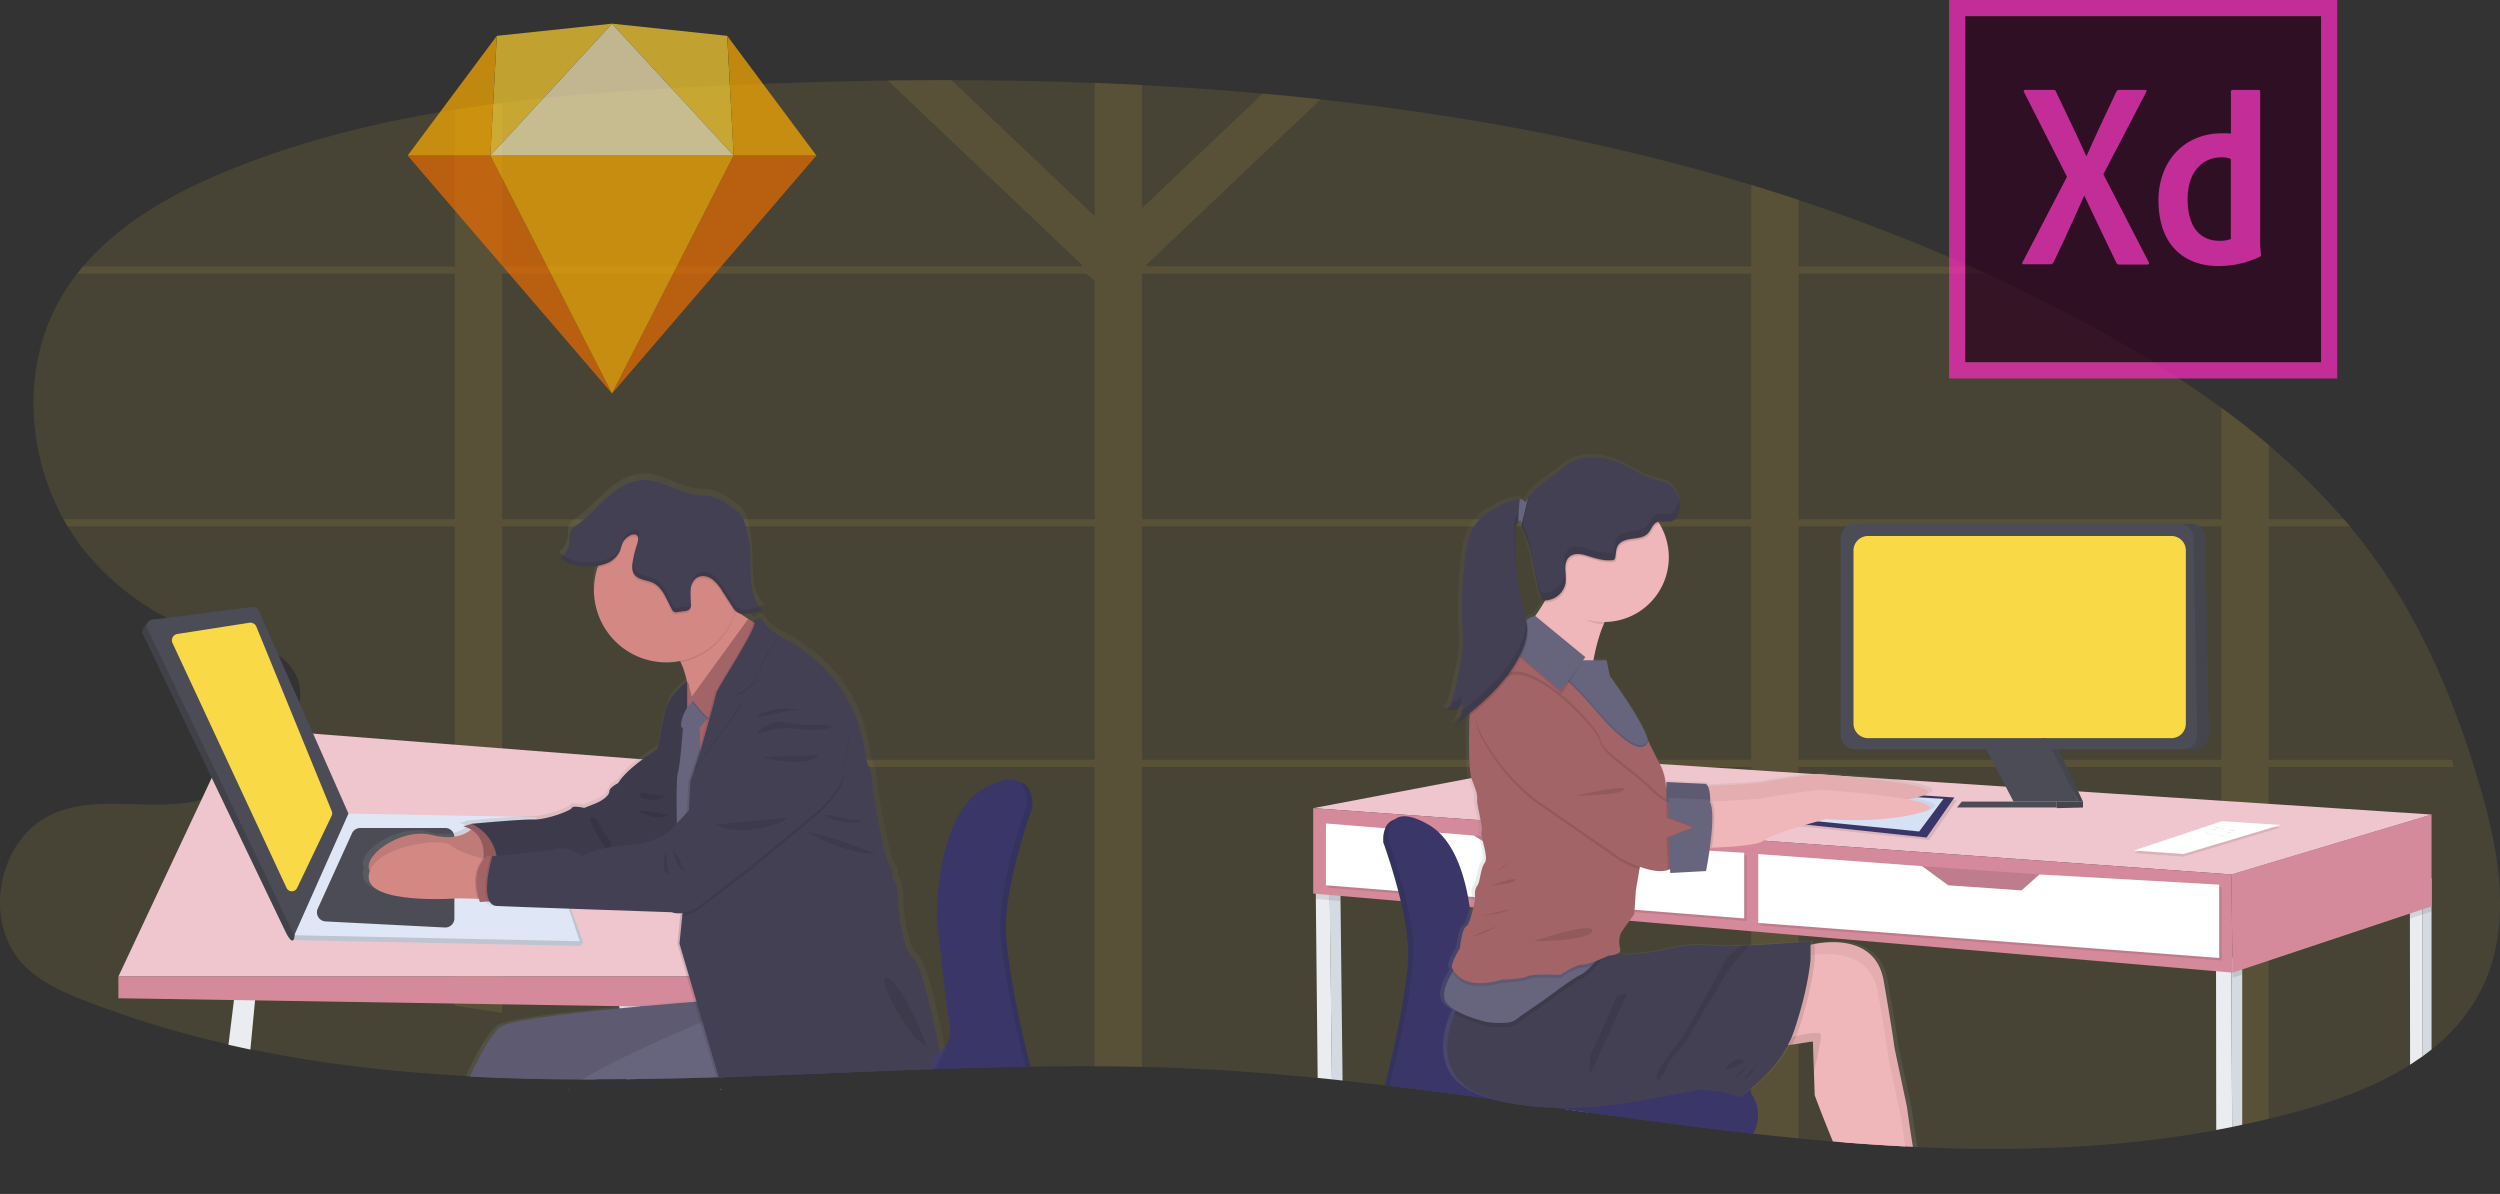 <svg xmlns="http://www.w3.org/2000/svg" xmlns:xlink="http://www.w3.org/1999/xlink" data-name="Layer 1" width="1164.07" height="555.93" viewBox="0 0 1164.07 555.93"><rect x="0" y="0" width="1164.07" height="555.93" fill="#333333" stroke="none"/><defs><linearGradient id="ac59aa7e-40f5-4d5f-b82f-fdd6bf7d03ee-137" x1="439.31" y1="679.56" x2="439.4" y2="679.56" gradientUnits="userSpaceOnUse"><stop offset="0" stop-color="gray" stop-opacity="0.25"/><stop offset="0.54" stop-color="gray" stop-opacity="0.12"/><stop offset="1" stop-color="gray" stop-opacity="0.1"/></linearGradient><linearGradient id="72a3db62-0825-44ad-a640-19754e14ba99-138" x1="186.82" y1="533.62" x2="458.12" y2="533.62" xlink:href="#ac59aa7e-40f5-4d5f-b82f-fdd6bf7d03ee-137"/><linearGradient id="060ac890-45f2-497a-b51d-740a183b02f3-139" x1="-1193.63" y1="706.12" x2="-1193.63" y2="383.52" gradientTransform="translate(1997.33)" xlink:href="#ac59aa7e-40f5-4d5f-b82f-fdd6bf7d03ee-137"/></defs><title>design tools</title><path d="M1173.17,633.09a83.63,83.63,0,0,1-23,27.6c-1.36,1.09-2.75,2.14-4.16,3.17q-2.85,2-5.84,3.93c-15.49,9.83-33.63,16.55-51.34,21.45q-7.24,2-14.53,3.76-6.15,1.49-12.31,2.78c-1.56.34-3.12.66-4.68,1s-3.35.67-5,1l-2.37.45c-45.82,8.45-92.24,10.06-139,7.94l-2.22-.11-3.55-.18q-14.24-.74-28.51-1.89l-3.6-.29-1.59-.13q-8-.67-16-1.47-10.54-1-21.11-2.21l-.91-.1-.74-.09h0c-25.15-2.83-50.36-6.23-75.6-9.72l-3.57-.5-6.41-.89-5.4-.75h0l-1.6-.22q-12.78-1.79-25.56-3.54l-1.38-.19c-16-2.19-32.09-4.3-48.13-6.22l-2.09-.25h0q-9.85-1.17-19.69-2.23l-5-.53-6.65-.67c-18.43-1.83-36.85-3.29-55.23-4.2q-13.26-.66-26.58-1-11-.25-22-.29-14.92-.07-29.9.17h0l-2.26,0c-14.07.23-28.17.63-42.28,1.11l-2.54.08-.84,0c-30,1.06-60,2.47-89.92,3.48l-7.31.24-1.06,0q-15.6.5-31.17.77l-2.75,0h-.09l-3.34,0-4.64.06q-7.23.07-14.43.08H289.4c-17.62-.05-35.17-.44-52.61-1.35l-1.94-.11c-33.89-1.83-67.4-5.61-100.31-12.48q-5.11-1.07-10.2-2.24A468.41,468.41,0,0,1,57.54,638C47.3,634,37,629.38,29.21,621.56c-19.76-20-12.34-59.17,13.37-70.56,20.11-8.91,43.67-1.66,65.3-5.68a33.38,33.38,0,0,0,3.93-1,54.61,54.61,0,0,0,8-3.3c.88-.44,1.76-.91,2.65-1.4,2-1.09,4-2.3,5.92-3.62a90.88,90.88,0,0,0,9-6.83q1.9-1.62,3.7-3.36A70.77,70.77,0,0,0,152,512.74a46.19,46.19,0,0,0,3-5.64c.47-1,.89-2.08,1.24-3.12a29.06,29.06,0,0,0,1.19-4.62c1.26-7.42-.78-14.66-7.88-20.78a20.94,20.94,0,0,0-2-1.51,30.56,30.56,0,0,0-4.34-2.51c-.61-.29-1.24-.57-1.88-.84-9.14-3.85-20.93-5.33-30.87-8h0a54.5,54.5,0,0,1-8.84-3.07c-1.81-.84-3.61-1.72-5.38-2.64h0l-.47-.26h0a120.39,120.39,0,0,1-39-32,104.24,104.24,0,0,1-7.26-10.54c-.67-1.1-1.32-2.23-1.94-3.36C30,382.15,28.19,341.53,46.47,310.36a97.93,97.93,0,0,1,7.4-10.86q1.32-1.71,2.73-3.36C74,275.61,99,261.7,124.24,251.4c33.88-13.82,69.35-22.55,105.5-28.3q11-1.75,22-3.14c30.7-3.92,61.76-6,92.6-7.58q43.27-2.19,86.92-2.83,14.79-.2,29.61-.17,33.39,0,66.78,1.29,11,.42,22,1,28.21,1.46,56.31,4,13.5,1.22,26.94,2.69c68.24,7.46,135.49,20.11,200.42,39.78q11.05,3.34,22,7a849.57,849.57,0,0,1,80.39,31.07q3.72,1.67,7.42,3.36,24.59,11.28,48.48,24.31a539.15,539.15,0,0,1,60.6,38q11.32,8.3,22,17.32a316.44,316.44,0,0,1,35.11,34.64q1.44,1.67,2.85,3.36,7.32,8.79,13.9,18.21c21.4,30.76,35.76,65.94,46.36,101.88C1181.78,568.65,1188,603.86,1173.17,633.09Z" transform="translate(-17.96 -172.03)" fill="#fad946" opacity="0.1"/><path d="M1159.72,525.81h-85.43V417.14h38q-1.41-1.69-2.85-3.36h-35.11V379.14q-10.66-9-22-17.32v52H855.38V299.5h87.81q-3.71-1.69-7.42-3.36H855.38V265.07q-11-3.63-22-7v38H552.3l-.67-.64,81.31-77.18q-13.44-1.48-26.94-2.69l-56.31,53.44v-57.4q-11-.58-22-1v62.09l-66.78-63.38q-14.81,0-29.61.17l90.56,85.95-.67.64H251.76V220q-11,1.39-22,3.14v73H56.6q-1.41,1.65-2.73,3.36H229.74V413.78H47.53c.62,1.13,1.27,2.26,1.94,3.36H229.74V525.81H141.07q-1.8,1.74-3.7,3.36h92.37v111.2q11,1.57,22,3.28V529.17H527.67V668.5q11,0,22,.29V529.17H833.36V699.74l.91.1q10.56,1.18,21.11,2.21V529.17h196.89V697.73c1.68-.31,3.36-.64,5-1s3.12-.63,4.68-1q6.16-1.31,12.31-2.78V529.17h86.12C1160.16,528.05,1159.94,526.93,1159.72,525.81Zm-632.05,0H251.76V417.14H527.67Zm0-112H251.76V299.5h272l3.88,3.06Zm305.69,112H549.69V417.14H833.36Zm0-112H549.69V299.5H833.36Zm218.91,112H855.38V417.14h196.89Z" transform="translate(-17.96 -172.03)" fill="#fad946" opacity="0.1"/><path d="M315.15,679.24c0,.11-.08.22-.11.33h0c0-.11.07-.22.12-.33Z" transform="translate(-17.96 -172.03)" fill="#eaecf0"/><path d="M320.37,674.45l-2.75,0h-.09l-3.34,0-4.64.06-.51-5.27-.47-5-2.18-22.81-.07-.7,0-.31-.61-6.42,9.34-3.5,1.14,9.31.08.69v.08l2.31,18.9.71,5.8.41,3.37.35,2.89v.1Z" transform="translate(-17.96 -172.03)" fill="#eaecf0"/><polygon points="335.94 507.2 336.05 507.53 335.31 507.53 335.2 507.2 335.94 507.2" fill="#3a3768"/><path d="M439.4,679.55l0,0h0Z" transform="translate(-17.96 -172.03)" fill="#3a3768"/><path d="M498.74,547.48c0,.2,0,.31,0,.31v.12s-8.72,23.83-11.56,44.17q-.29,2-.48,4c-.14,1.41-.25,2.79-.31,4.13-.08,1.57-.1,3.09-.06,4.54,0,.33,0,.67,0,1,0,.67.07,1.36.11,2.07s.1,1.42.16,2.16.12,1.39.19,2.1c2.15,22,10.32,54.21,10.32,54.21s.27.87.62,2.35l-2.26,0c-14.07.23-28.17.63-42.28,1.11l-2.54.08-.84,0c-30,1.06-60,2.47-89.92,3.48l-7.31.24-1.06,0q-15.6.5-31.17.77l-2.75,0a16.85,16.85,0,0,1,2.42-2.73,17.6,17.6,0,0,1,2.45-1.9,55.14,55.14,0,0,1,15.35-6.59,12.24,12.24,0,0,1,3.51-.43l7,.14,1.08,0,10.74.21,92.12,1.83h.23l.65-.13a17.25,17.25,0,0,0,3.11-1.1,10.92,10.92,0,0,0,6.56-8.48c0-.31.08-.64.1-1a11.8,11.8,0,0,0,0-1.46c0-.34,0-.7-.08-1.07s-.1-.74-.17-1.12c-2.22-12.41-6-50.61-6-50.61V600s0-1.63.09-4.37c0-.21,0-.44,0-.67l0-.59c0-.61.07-1.27.11-2,0-.43.06-.87.09-1.33.05-.67.11-1.36.17-2.08a.59.59,0,0,1,0-.13q.06-.68.12-1.38s0-.1,0-.15c1.49-14.75,6.18-38.1,21-46.75,6.95-4.07,11.55-4.89,14.58-4.09,4.42,1.16,5.53,5.76,5.77,8.75,0,.2,0,.39,0,.58A14.61,14.61,0,0,1,498.74,547.48Z" transform="translate(-17.96 -172.03)" fill="#3a3768"/><path d="M315.15,679.24c0,.11-.08.22-.11.33h0c0-.11.07-.22.12-.33Z" transform="translate(-17.96 -172.03)" opacity="0.1"/><polygon points="335.94 507.2 336.05 507.53 335.31 507.53 335.2 507.2 335.94 507.2" opacity="0.1"/><path d="M439.4,679.55l0,0h0Z" transform="translate(-17.96 -172.03)" opacity="0.1"/><path d="M498.74,547.48c0,.2,0,.31,0,.31s-7.19,19.65-10.62,38.49h0q-.36,2-.66,3.87c-.1.64-.19,1.28-.28,1.92q-.29,2-.48,4c-.14,1.41-.25,2.79-.31,4.13-.08,1.57-.1,3.09-.06,4.54,0,.33,0,.67,0,1,0,.67.07,1.36.11,2.07s.1,1.43.16,2.16.12,1.39.19,2.1.14,1.39.22,2.09c.32,2.83.72,5.8,1.18,8.82,3.13,20.37,8.92,43.19,8.92,43.19s.29.92.64,2.46h0l-2.26,0c-14.07.23-28.17.63-42.28,1.11l-2.54.08-.84,0c-30,1.06-60,2.47-89.92,3.48l-7.31.24-1.06,0q-15.6.5-31.17.77l-2.75,0h-.09a17.18,17.18,0,0,1,2.5-2.83,16.56,16.56,0,0,1,2.46-1.92,55.74,55.74,0,0,1,15.35-6.59,12.59,12.59,0,0,1,3.51-.42l7,.14,1.08,0,10.77.21,92.19,1.82h.16s.27,0,.72-.15a16.16,16.16,0,0,0,3.13-1.13,10.91,10.91,0,0,0,6.47-8.31c0-.31.08-.64.1-1a11.8,11.8,0,0,0,0-1.46c0-.34,0-.7-.08-1.07s-.1-.81-.17-1.23c-2.22-12.41-6-50.61-6-50.61s0-1.63.09-4.37c0-.21,0-.44,0-.67l0-.59c0-.61.07-1.27.11-2,0-.43.06-.87.09-1.33.05-.67.11-1.36.17-2.08a.59.59,0,0,1,0-.13q.06-.68.12-1.38s0-.1,0-.15c.18-1.84.42-3.82.72-5.89,2.08-14.48,7.28-33.39,20.24-41,6.77-4,11.3-4.84,14.34-4.15,4.68,1.07,5.79,5.89,6,8.93,0,.2,0,.39,0,.58A14.61,14.61,0,0,1,498.74,547.48Z" transform="translate(-17.96 -172.03)" opacity="0.1"/><path d="M315.15,679.24c0,.11-.08.22-.11.33h0c0-.11.07-.22.12-.33Z" transform="translate(-17.96 -172.03)" fill="#3a3768"/><polygon points="335.94 507.2 336.05 507.53 335.31 507.53 335.2 507.2 335.94 507.2" fill="#3a3768"/><path d="M439.4,679.55l0,0h0Z" transform="translate(-17.96 -172.03)" fill="#3a3768"/><path d="M496.18,546.63s-13.05,35.66-12.42,57,10.82,61.44,10.82,61.44.44,1.41.91,3.66c-14.07.23-28.17.63-42.28,1.11l-2.54.08-.84,0c-30,1.06-60,2.47-89.92,3.48l-7.31.24-1.06,0q-15.6.5-31.17.77l-2.75,0h-.09l-3.34,0a18,18,0,0,1,5.49-5.77l.27-.19A55.66,55.66,0,0,1,335.29,662a12.59,12.59,0,0,1,3.51-.42l9.24.18,1.08,0,11.13.22L450,663.77a15.09,15.09,0,0,0,3.71-1.21,10.66,10.66,0,0,0,1.14-.61h0a12,12,0,0,0,3-2.45c1.89-2.15,3.15-5.35,2.31-10-2.23-12.41-6-50.61-6-50.61s-.64-46.48,21.64-59.53c9-5.27,14.06-5.09,16.89-3a1.88,1.88,0,0,1,.24.18C496.83,539.68,496.18,546.63,496.18,546.63Z" transform="translate(-17.96 -172.03)" fill="#3a3768"/><path d="M137.08,634.13l-.36,3.73-2.18,22.89q-5.11-1.07-10.2-2.24l2.55-20.81.86-7.07Z" transform="translate(-17.96 -172.03)" fill="#eaecf0"/><polygon points="55.12 454.7 109.58 338.79 328.95 355.9 349.17 454.7 55.12 454.7" fill="#efc6cd"/><polygon points="55.12 464.81 55.12 454.7 349.17 454.7 349.17 469.48 55.12 464.81" fill="#d48a9b"/><path d="M156,609.8l131.56,2.68a1.82,1.82,0,0,0,1.77-2.39l-20.51-55.32-88.61-1.69L154,606.74A2.18,2.18,0,0,0,156,609.8Z" transform="translate(-17.96 -172.03)" fill="#dfe6f5"/><path d="M156,609.8l131.56,2.68a1.82,1.82,0,0,0,1.77-2.39l-20.51-55.32-88.61-1.69L154,606.74A2.18,2.18,0,0,0,156,609.8Z" transform="translate(-17.96 -172.03)" opacity="0.15"/><path d="M154.94,607.49l132.92,2.8-18.07-54.73a4.51,4.51,0,0,0-4.19-3.1l-85.42-1.62Z" transform="translate(-17.96 -172.03)" fill="#dfe6f5"/><path d="M165.92,595.1l15.93-35.05a4.25,4.25,0,0,1,3.86-2.48H225.3a4.23,4.23,0,0,1,4.23,4.23v37.87a4.24,4.24,0,0,1-4.44,4.23l-55.53-2.83A4.23,4.23,0,0,1,165.92,595.1Z" transform="translate(-17.96 -172.03)" fill="#4c4c56"/><path d="M244,590.66l.68-20a3.07,3.07,0,0,1,3.06-3h11.7a3.06,3.06,0,0,1,3,2.54l3.44,19.89a3.07,3.07,0,0,1-3,3.59l-15.83.14A3.06,3.06,0,0,1,244,590.66Z" transform="translate(-17.96 -172.03)" fill="#d1d9ec"/><path d="M89,460.58l44.11-3.68a3,3,0,0,1,3.14,1.77l41.71,94.41-23.28,52.26c.73-1.64,1.27,11.12-4,.06L84.39,467.11C83.5,465.26,86.93,460.84,89,460.58Z" transform="translate(-17.96 -172.03)" fill="#4c4c56"/><path d="M89,460.58l44.11-3.68a3,3,0,0,1,3.14,1.77l41.71,94.41-23.28,52.26c.73-1.64,1.27,11.12-4,.06L84.39,467.11C83.5,465.26,86.93,460.84,89,460.58Z" transform="translate(-17.96 -172.03)" opacity="0.15"/><path d="M89,460.58l46.35-5.92a3,3,0,0,1,3.14,1.77l41.72,94.41-25.24,56.65L86.63,464.87A3,3,0,0,1,89,460.58Z" transform="translate(-17.96 -172.03)" fill="#4c4c56"/><path d="M100.57,467.22,134.08,462a3,3,0,0,1,3.25,1.84l35.1,85.86a2.72,2.72,0,0,1-.06,2.2L156.3,585.48a2.71,2.71,0,0,1-4.91,0l-53.09-114A3,3,0,0,1,100.57,467.22Z" transform="translate(-17.96 -172.03)" fill="#fad946"/><path d="M439.4,679.55l0,0h0Z" transform="translate(-17.96 -172.03)" fill="url(#ac59aa7e-40f5-4d5f-b82f-fdd6bf7d03ee-137)"/><path d="M458.12,660.68s-.69,1.14-1.7,3l-.09.17c-.9,1.6-2,3.7-3.12,6l-2.54.08-.84,0c-30,1.06-60,2.47-89.92,3.48l-7.31.24-1.06,0q-15.6.5-31.17.77l-2.75,0h-.09l-3.34,0-4.64.06q-7.23.07-14.43.08H289.4c-17.62-.05-35.17-.44-52.61-1.35l-1.94-.11c3.43-7.46,9.56-19.69,14.54-23.6,3.85-3,31.5-6.33,56.93-8.77l2.68-.26h.06l7.1-.66c9.73-.89,18.56-1.61,24.86-2.1l.58-.05-3.28-11-4.75-16,1.35-13.44.11-1.08h-.15a8.83,8.83,0,0,1-4-.5l-47.49-1.64-.86,0h0l-18.24-.65h0c-9.78-.35-16.73-.61-17-.66a4.31,4.31,0,0,1-.84-.23,3.78,3.78,0,0,1-1.16-.7,4.64,4.64,0,0,1-1-1.2l-.2,0-.44,0-2.58.17-1.31.09c-.05-.14-.09-.28-.14-.41-.12-.39-.24-.76-.35-1.14h-.69l-9-.19h-.16s-23.22,1.77-35.35-2.65h0c-4.45-1.62-7.41-4.07-7.18-7.74a8.37,8.37,0,0,1,.52-2.44c-3.9-7.29,15.15-20.59,29.67-16.92a25.7,25.7,0,0,0,12.06.5,15.52,15.52,0,0,0,6-2.73c.18-.13.34-.26.49-.39-.24-.15-.49-.28-.72-.4a11.18,11.18,0,0,0-3.17-1.1l3.94-1.15h.06s14-1.28,23.11-1.79h.06c2.71-.14,5-.23,6.36-.19,6,.17,17.69-4.12,18.19-5.44s5.84,0,5.84,0l4.67-1.82c4.67-1.81,7.34-4.28,7.34-6.1s4.17-3.79,4.17-3.79c1.88-3.16,5.57-6.55,9.44-9.55,3.35-2.59,6.83-4.9,9.41-6.51a189.75,189.75,0,0,1,4-19.24c1.77-5.91,7.26-10.29,9.23-11.71l.72-.48a51.85,51.85,0,0,0-2.2-7.32q-.1-.3-.24-.6c-.2-.47-.41-.93-.62-1.36l-.31-.6c-.51.1-1,.19-1.54.26a35,35,0,0,1-5,.37,34.31,34.31,0,0,1-33.15-25s0,0,0-.06a33.86,33.86,0,0,1-1.2-9,32.92,32.92,0,0,1,1.14-8.64s0,0,0,0c.15-.6.33-1.19.52-1.78a1.59,1.59,0,0,1,.07-.2c.09-.27.18-.55.28-.82a35.17,35.17,0,0,1-4.47.39h-1a21.16,21.16,0,0,1-8.37-1.39h0a11.36,11.36,0,0,1-1.85-1,.24.24,0,0,1-.08-.06A9.38,9.38,0,0,1,278.2,429a10.6,10.6,0,0,0,4.07-7.08c.27-2.16-.09-4.57,1.2-6.33a9.08,9.08,0,0,1,2.34-2c5.32-3.63,9.54-8.61,14.35-12.9s10.63-8,17.1-8.2c8.68-.27,16.32,5.77,24.92,6.91,2.64.35,5.35.23,7.93.89a27.3,27.3,0,0,1,8.05,4.08,20.21,20.21,0,0,1,5.74,4.88,17.21,17.21,0,0,1,2.34,5.59,61.82,61.82,0,0,1,2,12.81c.23,4.53,0,9.09.48,13.59a23.31,23.31,0,0,0,3.84,10.93l.13,0a15,15,0,0,0,1.24,1.52c-.85.27-1.7.51-2.57.72a40.56,40.56,0,0,1-4.39.87,12.79,12.79,0,0,1-2.05.17,6.11,6.11,0,0,1-1.42-.13l.88.59,2.44,1.64,0,0,.92.61,1.85,1.23c.42-1.23,1-1.56,1.67-1.48,1.36-1.28,3.39,1.49,3.39,1.49,1.19,2.28,4.39,4.55,7.22,6.23a57.06,57.06,0,0,0,5.13,2.68c37.37,22.27,35,55.59,37.2,58.23s2.34,12.2,2.34,12.2,5.51,32.49,8,35.3.16,3.79,2.33,6.93,1.67,11.54,1.67,11.54,1.5,19.79,6.84,24.08c4.79,3.85,11.19,36.24,12.46,42.86Z" transform="translate(-17.96 -172.03)" fill="url(#72a3db62-0825-44ad-a640-19754e14ba99-138)"/><path d="M239.09,556.44s-5.19,8.17-19.89,4.41-34.15,10.46-28.6,17.48,41.34-2,41.34-2l13.73-2.78-.9-11.43Z" transform="translate(-17.96 -172.03)" fill="#d38884"/><path d="M239.09,556.44s-5.19,8.17-19.89,4.41-34.15,10.46-28.6,17.48,41.34-2,41.34-2l13.73-2.78-.9-11.43Z" transform="translate(-17.96 -172.03)" opacity="0.1"/><path d="M243.87,556l-6.37-.33-3.92,1.14s12.42,1.8,9,18.63l13.39-.81Z" transform="translate(-17.96 -172.03)" fill="#a36468"/><path d="M243.87,556l-6.37-.33-3.92,1.14s12.42,1.8,9,18.63l13.39-.81Z" transform="translate(-17.96 -172.03)" opacity="0.1"/><path d="M328.19,518.36s-17.48,10-22.39,18.31c0,0-4.08,2-4.08,3.76s-2.62,4.24-7.19,6l-4.58,1.8s-5.23-1.31-5.72,0-11.92,5.55-17.81,5.39-28.92,2-28.92,2a20.47,20.47,0,0,1,11.6,22.71l54.42-2.28,20.58-4.58,12.1-12.09Z" transform="translate(-17.96 -172.03)" fill="#444053"/><path d="M328.19,518.36s-17.48,10-22.39,18.31c0,0-4.08,2-4.08,3.76s-2.62,4.24-7.19,6l-4.58,1.8s-5.23-1.31-5.72,0-11.92,5.55-17.81,5.39-28.92,2-28.92,2a20.47,20.47,0,0,1,11.6,22.71l54.42-2.28,20.58-4.58,12.1-12.09Z" transform="translate(-17.96 -172.03)" opacity="0.1"/><path d="M248,590.66l-7.7-.15-9-.19S188.8,593.59,189.63,580s33.52-18.36,38.07-14.46c3.45,2.95,11.43,5.33,15.07,6.3,1.16.31,1.87.48,1.87.48Z" transform="translate(-17.96 -172.03)" fill="#d38884"/><path d="M248,590.66l-7.7-.15c-3.07-10.55.49-16.36,2.51-18.64,1.16.31,1.87.48,1.87.48Z" transform="translate(-17.96 -172.03)" opacity="0.1"/><path d="M253.19,591.24l-8,.56-3.8.26c-5.23-15.36,3.22-21.41,3.22-21.41h2.5l4.09.49Z" transform="translate(-17.96 -172.03)" fill="#a36468"/><path d="M350.09,489.28l-9.48,18s-1.45-18.23-5.67-26.82c-1.08-2.2-2.34-3.76-3.81-4.23-4-1.26,19-26.47,19-26.47.77.16,5.17,3,10.56,6.67,5.93,4,13.07,8.88,17.87,12C387.67,474.24,350.09,489.28,350.09,489.28Z" transform="translate(-17.96 -172.03)" fill="#d38884"/><path d="M337.93,489.62s-7.62,4.89-9.74,12.08-4.09,20.1-4.09,20.1,3.44,30.88,5.23,32.35,8.6,32.35,8.6,32.35l6.6-4.41-8.66-38.89S341.63,493.23,337.93,489.62Z" transform="translate(-17.96 -172.03)" fill="#444053"/><path d="M337.93,489.62s-7.62,4.89-9.74,12.08-4.09,20.1-4.09,20.1,3.44,30.88,5.23,32.35,8.6,32.35,8.6,32.35l6.6-4.41-8.66-38.89S341.63,493.23,337.93,489.62Z" transform="translate(-17.96 -172.03)" opacity="0.1"/><polygon points="353.13 386.48 315.04 386.48 321.21 326.39 353.13 326.39 353.13 386.48" fill="#a36468"/><path d="M282.84,679.24h.46l-.86.33Z" transform="translate(-17.96 -172.03)" fill="#67647e"/><path d="M354.5,651.87l-7.45,2.86-1,.37-26.82,10.31L309,669.34l-13.92,5.35H289.4c-17.62-.05-35.17-.44-52.61-1.35,3.38-7.41,9.29-19.27,14.11-23.1,3.76-3,30.66-6.24,55.49-8.68,3.1-.3,6.16-.59,9.14-.86l.71-.07c9.86-.9,18.78-1.63,25-2.13l1-.08,7.82-.6.82-.82,1,4.28.83,3.42Z" transform="translate(-17.96 -172.03)" fill="#67647e"/><path d="M282.84,679.24h.46l-.86.33Z" transform="translate(-17.96 -172.03)" opacity="0.1"/><path d="M354.5,651.87l-7.45,2.86-1,.37-26.82,10.31L309,669.34l-13.92,5.35H289.4c-17.62-.05-35.17-.44-52.61-1.35,3.38-7.41,9.29-19.27,14.11-23.1,3.76-3,30.66-6.24,55.49-8.68,3.1-.3,6.16-.59,9.14-.86l.71-.07c9.86-.9,18.78-1.63,25-2.13l1-.08,7.82-.6.82-.82,1,4.28.83,3.42Z" transform="translate(-17.96 -172.03)" opacity="0.1"/><path d="M282.84,679.24h.46l-.86.33Z" transform="translate(-17.96 -172.03)" fill="#67647e"/><path d="M315.15,679.24c0,.11-.08.22-.11.33h0c0-.11.07-.22.12-.33Z" transform="translate(-17.96 -172.03)" fill="#67647e"/><polygon points="336.05 507.53 335.31 507.53 335.2 507.2 335.94 507.2 336.05 507.53" fill="#67647e"/><path d="M360.87,641.42,360.25,662l0,1.11v.11l-.31,10.19-7.31.24-1.06,0q-15.6.5-31.17.77l-2.75,0h-.09l-3.34,0-4.64.06q-7.23.07-14.43.08H289.4c5.2-3.22,11.93-6.77,19.17-10.32,3.25-1.6,6.62-3.19,10-4.76,9-4.18,18.11-8.13,25.54-11.28l.95-.4c2.88-1.22,5.49-2.31,7.72-3.23,4.82-2,7.88-3.2,8.09-3.28Z" transform="translate(-17.96 -172.03)" fill="#67647e"/><path d="M294.08,556.84c1.87,3.9,3.8,7.88,6.89,10.92.49.48,1.34.92,1.78.39a1.26,1.26,0,0,0,.19-.74,9.54,9.54,0,0,0-1.8-5.1c-1-1.54-2.18-2.94-3.07-4.54s-1.91-4.68-3.91-5.1C291.59,552.13,293.51,555.66,294.08,556.84Z" transform="translate(-17.96 -172.03)" opacity="0.1"/><path d="M360.65,456.4c-.14.5-.29,1-.45,1.48a33.69,33.69,0,0,1-25.26,22.55c-1.08-2.2-2.34-3.76-3.81-4.23-4-1.26,19-26.47,19-26.47C350.86,449.89,355.26,452.78,360.65,456.4Z" transform="translate(-17.96 -172.03)" opacity="0.1"/><path d="M361.85,446.79a33.66,33.66,0,1,1-33.66-33.66A33.59,33.59,0,0,1,361.85,446.79Z" transform="translate(-17.96 -172.03)" fill="#d38884"/><path d="M341.1,496.79s-7,8.5-5.88,14.06h8.49l6.21-7Z" transform="translate(-17.96 -172.03)" fill="#67647e"/><path d="M366,460.9,339.3,497.61s6.86,9.81,10.13,10.3,21.92-43.42,21.92-43.42Z" transform="translate(-17.96 -172.03)" opacity="0.1"/><path d="M366.34,460.24,339.63,497s6.86,9.8,10.13,10.29,21.92-43.41,21.92-43.41Z" transform="translate(-17.96 -172.03)" fill="#a36468"/><path d="M336.2,507.26s-1.31,20.58-2.62,24.67,0,41.66,0,41.66l12.26-5.06-2.13-57.68Z" transform="translate(-17.96 -172.03)" fill="#67647e"/><polygon points="335.94 507.2 336.05 507.53 335.31 507.53 335.2 507.2 335.94 507.2" opacity="0.1"/><path d="M439.4,679.55l0,0h0Z" transform="translate(-17.96 -172.03)" opacity="0.1"/><path d="M454.34,661.51s-.23.38-.61,1-.79,1.39-1.32,2.37a.75.75,0,0,0-.07.12c-.74,1.37-1.62,3.05-2.51,4.88-30,1.06-60,2.47-89.92,3.48l-7.31.24-1.06,0L348.4,663l0-.11-.33-1.12-2-6.66-2-6.77L342,641.12l-.76-2.62-.2-.66-3.26-11.1-4.42-15.07,1.43-14.38h0l.1-1.09,1.29-12.88.18-3.82v0l.1-2,0-.57h0l.22-4.64.66-13.8.34-7.06v0l.06-1.07h0l.68-14.17,1.93-5.79,1-2.88,2.22-6.69.48-1.65v0c.7-2.51,2.11-7.47,3.43-12.24h0l.12-.41h0l.09-.31.94-3.39,1.17-4.35c.44-1.67.73-2.86.8-3.27.11-.71,2-3.85,4.48-8h0c5-8.27,12.52-20.44,13.38-24.52a.44.44,0,0,0,0-.1,5,5,0,0,1,.21-.73c.41-1.22,1-1.55,1.62-1.47a2,2,0,0,1,.79.31,6.29,6.29,0,0,1,1.56,1.5c1.17,2.25,4.3,4.5,7.07,6.17l.54.31.32.19c2.3,1.31,4.16,2.15,4.16,2.15,36.6,22.06,34.32,55.07,36.44,57.68s2.29,12.1,2.29,12.1,5.39,32.19,7.84,35,.17,3.76,2.29,6.87S435.22,594,435.22,594s1.47,19.6,6.7,23.85S454.34,661.51,454.34,661.51Z" transform="translate(-17.96 -172.03)" opacity="0.1"/><path d="M455.32,661.19l-.44.76h0c-.35.62-.91,1.6-1.58,2.83l-.07.14c-.76,1.41-1.66,3.12-2.55,5l-.84,0c-30,1.06-60,2.47-89.92,3.48l-7.31.24L349.48,663l0-.11-.33-1.12-2.07-7-2-6.8-2-6.79-.79-2.72h0l-3.42-11.68-4.52-15.39,1.25-12.51.17-1.67L337.15,583v0l.53-11.08.65-13.39.17-3.51.19-4.06.08-1.71.65-13.38,1.93-5.78.83-2.49,1.94-5.85.41-1.24s1.87-6.57,3.68-13.08c.07-.24.14-.48.2-.72.16-.56.31-1.12.47-1.67h0c.16-.56.31-1.11.45-1.66.51-1.82,1-3.52,1.34-4.92.49-1.83.82-3.16.89-3.59.11-.71,2-3.94,4.57-8.14,4.73-7.82,11.63-19,13.09-23.64a7.51,7.51,0,0,0,.2-.73h0a3.81,3.81,0,0,1,.87-2c1.34-1.29,3.33,1.48,3.33,1.48,1.17,2.25,4.3,4.51,7.07,6.17a53,53,0,0,0,5,2.65c36.6,22.06,34.32,55.07,36.44,57.69s2.29,12.09,2.29,12.09,5.39,32.19,7.84,35,.17,3.76,2.29,6.86,1.63,11.44,1.63,11.44,1.47,19.61,6.7,23.86S455.32,661.19,455.32,661.19Z" transform="translate(-17.96 -172.03)" fill="#444053"/><path d="M380.69,468.65c-3.59,5.22-9.44,14.4-11,21,0,0-5.72,5.89-7.85,5.56s2,4.41,2,4.41l-22.47,31.14,3.19-9.57s6.7-23.53,7-25.65,16.57-26.41,17.86-32.52c1-4.89,4.2-.49,4.2-.49C374.78,464.73,377.91,467,380.69,468.65Z" transform="translate(-17.96 -172.03)" opacity="0.1"/><path d="M380.69,468c-3.59,5.21-9.44,14.4-11,20.95,0,0-5.72,5.88-7.85,5.56s2,4.41,2,4.41l-22.47,31.14,3.19-9.57s6.7-23.53,7-25.66,16.57-26.4,17.86-32.51c1-4.9,4.2-.49,4.2-.49C374.78,464.08,377.91,466.33,380.69,468Z" transform="translate(-17.96 -172.03)" fill="#444053"/><path d="M410.87,532.52c.17,7.14-10.29,16.89-10.78,17.46s-32.52,27-32.52,27l-23,17.64a19.54,19.54,0,0,1-9,4.16L337.14,583l1.55-32c3.59-4,7.07-8.2,7.15-9.54.16-2.77,6-5.72,6-5.72s4.09-3.43,3.43-5.39S357.44,519,357.44,519c1.47-26.64,28.92-29.25,28.92-29.25s13.24,5.23,22.55,10.78S410.71,525.39,410.87,532.52Z" transform="translate(-17.96 -172.03)" opacity="0.1"/><path d="M253.19,591.24l-8,.56c-3.38-5.75,1.27-21.15,1.27-21.15h.65l4.09.49Z" transform="translate(-17.96 -172.03)" opacity="0.1"/><path d="M386.36,488.13s-27.45,2.62-28.92,29.25c0,0-2.78,9.32-2.13,11.28s-3.43,5.39-3.43,5.39-5.88,2.94-6,5.72-15,17.94-15,17.94-6.2,7.06-20.58,7.8-21.08,5.14-21.08,5.14-7-4.9-12.1-3.43-29.9,3.43-29.9,3.43-6.59,21.84,1.63,23.21c1,.16,81.9,2.94,81.9,2.94s5.53,2.61,13.86-3.76,23-17.65,23-17.65,32-26.47,32.52-27,11-10.33,10.78-17.46,7.36-26.42-2-32S386.36,488.13,386.36,488.13Z" transform="translate(-17.96 -172.03)" fill="#444053"/><path d="M361.85,446.79a33.59,33.59,0,0,1-1.65,10.43,14.07,14.07,0,0,1-1.24-1.71q-2.34-3.6-4.69-7.2a19.46,19.46,0,0,0-4.77-5.62c-2-1.42-4.84-2-7-.74-1.9,1.12-2.83,3.41-3,5.61a63.69,63.69,0,0,0,.17,6.62,3.65,3.65,0,0,1-.61,2.39,3.92,3.92,0,0,1-2.58,1l-3,.41a2.15,2.15,0,0,1-2.76-1.37c-2.49-4.51-4.21-10.11-8.88-12.28-2.88-1.34-6.68-1.25-8.53-3.83-1.26-1.76-1.09-4.15-.72-6.29a49.65,49.65,0,0,1,1.75-7.12c.53-1.64,1.71-4.91-.91-5.24-1.78-.23-4.24,1.66-5.14,3s-1.12,3.13-1.76,4.66a11.13,11.13,0,0,1-6.15,5.71,17.62,17.62,0,0,1-4.24,1.15,33.66,33.66,0,0,1,65.7,10.34Z" transform="translate(-17.96 -172.03)" opacity="0.1"/><path d="M308.3,424c-.91,1.39-1.12,3.12-1.76,4.65a11.14,11.14,0,0,1-6.14,5.71,23.63,23.63,0,0,1-8.43,1.5c-4.66.14-9.86-.57-12.86-4.14a10.53,10.53,0,0,0,4-7c.26-2.14-.09-4.53,1.18-6.28a9,9,0,0,1,2.28-1.93c5.22-3.6,9.34-8.54,14.06-12.78s10.41-7.93,16.75-8.13c8.49-.26,16,5.72,24.4,6.85,2.58.35,5.24.23,7.76.88a26.46,26.46,0,0,1,7.89,4,20.19,20.19,0,0,1,5.63,4.84,17.41,17.41,0,0,1,2.29,5.54,61.86,61.86,0,0,1,2,12.69c.23,4.48,0,9,.48,13.46s1.9,9,4.95,12.3a44,44,0,0,1-6.81,1.57,7.09,7.09,0,0,1-4.33-.34,7.63,7.63,0,0,1-2.64-2.85l-4.69-7.2a19.46,19.46,0,0,0-4.77-5.62c-2-1.42-4.84-2-7-.74-1.9,1.12-2.82,3.41-3,5.61a63.69,63.69,0,0,0,.17,6.62,3.65,3.65,0,0,1-.61,2.39,3.93,3.93,0,0,1-2.59,1l-3,.41a2.15,2.15,0,0,1-2.76-1.37c-2.49-4.52-4.21-10.11-8.88-12.28-2.88-1.34-6.68-1.25-8.53-3.83-1.26-1.76-1.09-4.15-.72-6.29a49.65,49.65,0,0,1,1.75-7.12c.53-1.64,1.71-4.91-.91-5.25C311.66,420.68,309.2,422.57,308.3,424Z" transform="translate(-17.96 -172.03)" fill="#444053"/><path d="M384.44,503.07c2.53-.35,5.19-.58,7.56.39-6.17-2.53-16.21-1.56-21.83,1.92C370.68,506.55,382.48,503.34,384.44,503.07Z" transform="translate(-17.96 -172.03)" opacity="0.1"/><path d="M387.39,511.27c6.15.41,12.5,1.27,18.33-.73-4.88-1.68-10.25-.62-15.39-1.13-4.1-.41-8.27-1.83-12.27-.79-1.67.43-7.82,3.26-7.4,5.33A33.23,33.23,0,0,1,387.39,511.27Z" transform="translate(-17.96 -172.03)" opacity="0.1"/><path d="M371.1,524.71a9.24,9.24,0,0,1,3.82.4A58.43,58.43,0,0,0,389,526.66c3.62,0,7.52-.55,10.16-3Z" transform="translate(-17.96 -172.03)" opacity="0.1"/><path d="M351.29,556a28.18,28.18,0,0,0,13.75,2.5,60.69,60.69,0,0,0,13.84-2.66c2-.59,4.18-1.33,5.35-3.07Z" transform="translate(-17.96 -172.03)" opacity="0.1"/><path d="M395.56,560.4a73.46,73.46,0,0,0,30.52,9.45q-8.13-3.26-16.38-6.17a118.64,118.64,0,0,0-17.25-4.62A8.77,8.77,0,0,1,395.56,560.4Z" transform="translate(-17.96 -172.03)" opacity="0.1"/><path d="M410.67,554.67a25.79,25.79,0,0,0,5.69.31c1,0,2.19-.14,2.78-1-4.29.18-8.52-.92-12.71-1.87-1.19-.28-3.33-.94-4.33-.23C404,553.24,408.27,554.19,410.67,554.67Z" transform="translate(-17.96 -172.03)" opacity="0.1"/><path d="M436.46,644c2.25,3.86,4.53,7.76,7.64,11a56.07,56.07,0,0,0,5.73,4.92c-3.71-9.46-7.48-19-13.42-27.27-1.5-2.08-3.74-5.06-6.47-5.44-.78,2.31,1.19,6.4,2.14,8.57A82.49,82.49,0,0,0,436.46,644Z" transform="translate(-17.96 -172.03)" opacity="0.1"/><path d="M327.13,573.26c-.17,1.6-.3,3.37.63,4.68a3.38,3.38,0,0,0,1.9,1.31c-.48-.12-1-4.82-1.12-5.46-.22-1.31,0-3.76-.93-4.73C327.37,570.44,327.28,571.86,327.13,573.26Z" transform="translate(-17.96 -172.03)" opacity="0.1"/><path d="M332.33,571.42a10.66,10.66,0,0,0,5,6.77c-1.75-2.16-2.32-5-3.84-7.37-.49-.76-1.06-1.85-2-2A27.49,27.49,0,0,0,332.33,571.42Z" transform="translate(-17.96 -172.03)" opacity="0.1"/><path d="M327.93,542.62a12.49,12.49,0,0,1-9.9,1.25c-.75-.22-2.5-1-2.08-2.1s2.45-.34,3.28-.24l4.35.55C324.38,542.18,327.28,543,327.93,542.62Z" transform="translate(-17.96 -172.03)" opacity="0.1"/><path d="M313.21,549.74c2.05-.26,3.89,1.16,5.81,1.93a17.7,17.7,0,0,0,6.6.88c1.12,0,2.39-.09,3.08-1C323.49,550.36,318.62,549.05,313.21,549.74Z" transform="translate(-17.96 -172.03)" opacity="0.1"/><polygon points="319.97 317.58 320.3 317.58 322.75 326.39 319.97 329.35 319.97 317.58" fill="#a36468"/><g opacity="0.1"><path d="M283.75,419.76a20.64,20.64,0,0,0-.45,4.35,9.61,9.61,0,0,0,.27-1.4C283.69,421.75,283.68,420.74,283.75,419.76Z" transform="translate(-17.96 -172.03)"/><path d="M313.58,420.9a1.76,1.76,0,0,1,1.64,2c.47-1.66.73-3.7-1.31-4-1.78-.22-4.24,1.67-5.14,3.05s-1.12,3.13-1.76,4.66a11.11,11.11,0,0,1-6.14,5.71,23.63,23.63,0,0,1-8.43,1.5c-4.24.13-8.93-.46-12-3.26a10.17,10.17,0,0,1-1.19,1.08c3,3.57,8.2,4.28,12.87,4.14a23.62,23.62,0,0,0,8.42-1.5,11.16,11.16,0,0,0,6.15-5.71c.64-1.53.84-3.26,1.75-4.65S311.8,420.68,313.58,420.9Z" transform="translate(-17.96 -172.03)"/><path d="M366.4,455.76a7.09,7.09,0,0,1-4.33-.34,7.72,7.72,0,0,1-2.64-2.85q-2.34-3.6-4.69-7.2a19.3,19.3,0,0,0-4.76-5.62c-2-1.43-4.85-2-7-.74-1.91,1.12-2.83,3.41-3.05,5.61,0,.09,0,.18,0,.27a6.32,6.32,0,0,1,2.73-3.92c2.13-1.26,5-.68,7,.74a19.62,19.62,0,0,1,4.77,5.62q2.34,3.6,4.69,7.2a7.55,7.55,0,0,0,2.64,2.85,7.06,7.06,0,0,0,4.32.34,44.34,44.34,0,0,0,6.82-1.57,14.64,14.64,0,0,1-1.22-1.51A42.93,42.93,0,0,1,366.4,455.76Z" transform="translate(-17.96 -172.03)"/><path d="M339.51,453.63a4,4,0,0,1-2.58,1l-3,.41a2.15,2.15,0,0,1-2.76-1.37c-2.49-4.52-4.21-10.11-8.88-12.28-2.88-1.34-6.67-1.25-8.52-3.83a7.36,7.36,0,0,1-.89-5.24c-.05.31-.12.61-.17.91-.36,2.14-.54,4.53.73,6.29,1.85,2.58,5.65,2.49,8.52,3.83,4.68,2.17,6.4,7.76,8.89,12.28A2.86,2.86,0,0,0,332,457a2.93,2.93,0,0,0,1.61.07l3-.41a3.92,3.92,0,0,0,2.58-1,3.59,3.59,0,0,0,.61-2.39h0A3,3,0,0,1,339.51,453.63Z" transform="translate(-17.96 -172.03)"/></g><path d="M753.4,689.43l-6.41-.89V593.91l1.31.4,4,1.23,0,3.15,0,2.37,0,3.59.05,4.11.09,8.46v.85l0,1.13,0,2.4,0,1.45,0,3.51,0,2.2.48,42.61v1.14l.17,15v.23Z" transform="translate(-17.96 -172.03)" fill="#eaecf0"/><path d="M757,689.93l-3.57-.5,0-1.71v-.23l-.17-15v-1.14l-.48-42.61,0-2.2,0-3.51,0-1.45,0-2.4,0-1.13v-.85l-.09-8.46-.05-4.11,0-3.59,0-2.37,0-3.15h3.85l0,3.48,0,2.38,0,2.74,0,3.63.08,9.14v2l0,2.09v1.46l0,1.79,0,2.33h0l.37,44.72v1.15l.12,14.87v.24Z" transform="translate(-17.96 -172.03)" fill="#d3dae1"/><path d="M757,695.27h0Z" transform="translate(-17.96 -172.03)" fill="#d3dae1"/><path d="M1146,582.18v81.68q-2.85,2-5.84,3.93l-.08-68v-7.22Z" transform="translate(-17.96 -172.03)" fill="#eaecf0"/><path d="M1150.16,581v79.7c-1.36,1.09-2.75,2.14-4.16,3.17V582.18Z" transform="translate(-17.96 -172.03)" fill="#d3dae1"/><path d="M1057.3,696.75c-2.46.5-4.93,1-7.4,1.43l-.09-73.91v-3.2l7.13-3,0,6.78Z" transform="translate(-17.96 -172.03)" fill="#eaecf0"/><path d="M1062,615.73v80c-1.56.34-3.12.66-4.68,1l-.33-71.87,0-6.78.47-.22h0Z" transform="translate(-17.96 -172.03)" fill="#d3dae1"/><path d="M638.15,674.61l-6.65-.67-.85-83.34,0-2.38,0-1.59h6.53l0,2.15,0,2.38Z" transform="translate(-17.96 -172.03)" fill="#eaecf0"/><path d="M643.1,675.14l-5-.53-1-83.45,0-2.38,0-2.15h5.05l0,2.59,0,2.38Z" transform="translate(-17.96 -172.03)" fill="#d3dae1"/><polygon points="1039.45 445.84 1044.02 443.69 1044.02 453.78 1039.57 455.27 1039.45 445.84" opacity="0.1"/><polygon points="1132.19 408.95 1132.19 424.39 1128.04 425.78 1122.11 427.75 1122.1 420.53 1128.04 410.14 1132.19 408.95" opacity="0.1"/><polygon points="1132.19 379.27 1132.19 422.02 1039.57 452.89 1038.97 407.17 1132.19 379.27" fill="#d48a9b"/><polygon points="611.46 376.3 733.18 353.14 1132.19 379.27 1038.97 407.17 611.46 376.3" fill="#efc6cd"/><polygon points="624.23 414.6 624.27 419.56 619.23 419.12 612.68 418.56 612.65 414.6 624.23 414.6" opacity="0.1"/><polygon points="738.28 429.36 734.43 429.02 729.03 428.56 729.03 421.88 734.37 423.5 738.23 423.5 738.28 429.36" opacity="0.1"/><polygon points="611.46 376.3 611.46 416.08 1039.57 452.89 1038.97 407.17 611.46 376.3" fill="#d48a9b"/><polygon points="950.9 423.6 894.98 423.6 894.98 403.31 950.9 407.25 950.9 423.6" fill="#d48a9b"/><polygon points="950.9 423.6 894.98 423.6 894.98 403.31 950.9 407.25 950.9 423.6" opacity="0.1"/><polygon points="819.87 398.86 819.87 430.92 1034.52 447.25 1034.52 413.11 950.8 408.36 942.48 415.78 908.34 413.41 896.17 404.5 819.87 398.86" opacity="0.1"/><polygon points="818.68 397.67 818.68 429.74 1033.33 446.06 1033.33 411.92 949.61 407.17 941.3 414.6 907.15 412.22 894.98 403.31 818.68 397.67" fill="#fff"/><polygon points="686.27 389.06 737.04 392.63 736.45 408.76 703.3 408.76 681.13 400.05 686.27 389.06" fill="#d48a9b"/><polygon points="686.27 389.06 737.04 392.63 736.45 408.76 703.3 408.76 681.13 400.05 686.27 389.06" opacity="0.1"/><polygon points="618.59 384.61 618.59 413.41 813.34 428.85 813.34 398.27 738.23 393.81 730.21 399.75 699.93 397.97 687.46 390.25 618.59 384.61" opacity="0.1"/><polygon points="617.4 383.42 617.4 412.22 812.15 427.66 812.15 397.08 737.04 392.63 729.03 398.56 698.74 396.78 686.27 389.06 617.4 383.42" fill="#fff"/><polygon points="1034.54 383.53 1061.84 385.32 1016.61 398.86 993.57 397.2 1034.54 383.53" opacity="0.1"/><polygon points="1034.54 382.35 1061.84 384.13 1016.61 397.67 993.57 396.01 1034.54 382.35" fill="#fff"/><path d="M1049.24,557.45c1.08-.47,2.23.4,3.38.62.65.13,1.33,0,2,.13,1.34.18,2.66,1.07,3.94.62Z" transform="translate(-17.96 -172.03)" fill="#d3dae1"/><path d="M1047.83,558.26c1.07-.46,2.22.41,3.37.63.66.12,1.34,0,2,.12,1.33.18,2.66,1.08,3.94.63Z" transform="translate(-17.96 -172.03)" fill="#d3dae1"/><path d="M1044.59,559.9c1.07-.46,2.22.4,3.37.62.66.13,1.33,0,2,.13,1.34.18,2.67,1.08,3.94.62Z" transform="translate(-17.96 -172.03)" fill="#d3dae1"/><polygon points="850.35 368.55 911.22 372.54 898.25 391.17 831.33 384.02 850.35 368.55" opacity="0.1"/><polygon points="849.16 367.36 910.03 371.34 897.06 389.98 830.13 382.83 849.16 367.36" fill="#3a3768"/><polygon points="851.84 368.73 904.93 371.98 893.62 387.16 835.25 381.33 851.84 368.73" fill="#d5e1f4"/><path d="M757,695.27h0Z" transform="translate(-17.96 -172.03)" fill="#3a3768"/><path d="M757,695.27h0Z" transform="translate(-17.96 -172.03)" opacity="0.1"/><path d="M756.54,695.27h0Z" transform="translate(-17.96 -172.03)" fill="#3a3768"/><path d="M834.2,693c0,.28,0,.57-.05.85s0,.5-.08.75a16.89,16.89,0,0,1-1.45,5.09h0c-25.15-2.83-50.36-6.23-75.6-9.72l-3.57-.5-6.41-.89-5.4-.75h0a130.08,130.08,0,0,1-17.64-1.65,91.25,91.25,0,0,1-10.9-2.3c-16-2.19-32.09-4.3-48.13-6.22l-2.09-.25c.38-1.7.7-2.73.7-2.73s3.44-13.52,6.3-28.63a0,0,0,0,1,0,0c.63-3.28,1.23-6.62,1.75-9.93.42-2.65.8-5.27,1.12-7.79.18-1.39.33-2.75.46-4.08.07-.66.13-1.32.18-2s.11-1.42.16-2.11.07-1.3.1-1.93l0-.94c0-1.35,0-2.76-.05-4.21a124,124,0,0,0-3.4-21.41c-.28-1.2-.57-2.4-.87-3.57-.09-.38-.19-.75-.29-1.12-3.23-12.51-7-22.73-7-22.73a1.15,1.15,0,0,1,0-.17.57.57,0,0,0,0-.12,2.36,2.36,0,0,0,0-.25c0-.32,0-.81,0-1.4,0-.12,0-.25,0-.38a15.32,15.32,0,0,1,.54-3.1,11.23,11.23,0,0,1,.38-1.06,6.59,6.59,0,0,1,4.5-4.16h0c2.83-.73,7.11,0,13.57,3.83a23.35,23.35,0,0,1,3,2.06c.48.38,1,.78,1.4,1.21,7.4,6.89,11.34,18.26,13.44,28.64.08.37.15.74.22,1.11.25,1.28.46,2.53.65,3.76.34,2.16.61,4.24.81,6.17,0,.52.11,1,.16,1.53s.1,1,.13,1.48c.13,1.56.22,3,.28,4.22.17,3.24.14,5.23.14,5.23v.1s0,.15-.05.43a.19.19,0,0,0,0,.08c0,.12,0,.27,0,.44s0,.29,0,.46q-.06.63-.15,1.47c-.09.86-.19,1.87-.31,3a0,0,0,0,0,0,0c-.08.84-.18,1.75-.28,2.71-.22,2-.46,4.32-.72,6.76-.06.46-.11.92-.16,1.38-.23,2.09-.47,4.27-.72,6.47v0c-.27,2.5-.57,5-.86,7.47-.07.54-.14,1.08-.2,1.61-.74,6-1.48,11.45-2.08,14.84a14.1,14.1,0,0,0-.2,1.52,4.67,4.67,0,0,0,0,.52,10.25,10.25,0,0,0,0,1.36c.49,8.54,9.72,10,9.72,10l41.91-.83,6.22-.12,3.62-.07,32.67-.65h0l3-.06,16.25-.32a11.62,11.62,0,0,1,3.27.39A51.92,51.92,0,0,1,826.39,678a16.69,16.69,0,0,1,3.67,3.2,1.07,1.07,0,0,1,.14.16,17.3,17.3,0,0,1,3.93,9.36c0,.23,0,.46,0,.69C834.21,691.89,834.21,692.43,834.2,693Z" transform="translate(-17.96 -172.03)" fill="#3a3768"/><path d="M756.54,695.27h0Z" transform="translate(-17.96 -172.03)" opacity="0.1"/><path d="M834.2,693c0,.28,0,.57-.05.85s0,.5-.08.75a17.5,17.5,0,0,1-1.5,5.09c-25.15-2.83-50.36-6.23-75.6-9.72l-3.57-.5-6.41-.89-5.4-.75h0a130.08,130.08,0,0,1-17.64-1.65,91.25,91.25,0,0,1-10.9-2.3c-16-2.19-32.09-4.3-48.13-6.22l-2.09-.25h0c.38-1.76.72-2.83.72-2.83s2.81-11,5.48-24.33v0c.19-.92.37-1.84.55-2.77l.27-1.41a0,0,0,0,1,0,0c.62-3.27,1.22-6.63,1.75-9.93.42-2.65.8-5.27,1.12-7.79.18-1.39.33-2.75.46-4.08.07-.66.13-1.32.18-2s.11-1.42.16-2.11.07-1.3.1-1.93l0-.94c0-1.35,0-2.76-.05-4.21a123,123,0,0,0-3.37-21.41q-.42-1.82-.87-3.57c-.1-.38-.19-.75-.29-1.12-3.24-12.55-7-22.83-7-22.83a.32.32,0,0,0,0-.07.57.57,0,0,0,0-.12,2.36,2.36,0,0,0,0-.25c0-.32,0-.81,0-1.4,0-.12,0-.25,0-.38a15.35,15.35,0,0,1,.51-3.1c.11-.35.23-.71.37-1.06a6.61,6.61,0,0,1,4.74-4.31c2.83-.66,7.06.16,13.38,3.86a24.2,24.2,0,0,1,3.12,2.18h0c.47.39.92.78,1.36,1.2,7.34,6.93,11.25,18.28,13.33,28.63.08.37.15.75.22,1.12.25,1.27.46,2.53.65,3.75.34,2.16.6,4.23.8,6.15.05.53.11,1.05.15,1.55s.1,1,.13,1.48c.13,1.56.22,3,.28,4.22.17,3.24.14,5.23.14,5.23l0,.34c0,.06,0,.12,0,.19a.19.19,0,0,0,0,.08c0,.12,0,.27,0,.44s0,.29,0,.46q-.06.63-.15,1.47c-.09.86-.19,1.87-.31,3a0,0,0,0,0,0,0c-.1.83-.19,1.74-.29,2.71-.22,2-.46,4.32-.72,6.76-.06.46-.11.92-.16,1.38-.23,2.09-.48,4.29-.72,6.49v0c-.29,2.5-.58,5-.88,7.46-.07.54-.13,1.08-.2,1.61-.73,6-1.46,11.37-2.06,14.74a13.92,13.92,0,0,0-.2,1.63,4.67,4.67,0,0,0,0,.52,10.25,10.25,0,0,0,0,1.36c.57,8.44,9.72,9.85,9.72,9.85l41.91-.82,6.21-.13,3.63-.07,32.73-.64,3.06-.06,16.19-.32a10.94,10.94,0,0,1,3.27.39,51.33,51.33,0,0,1,14.31,6.15,16.48,16.48,0,0,1,3.72,3.26,1.07,1.07,0,0,1,.14.16,17.13,17.13,0,0,1,3.88,9.4c0,.23,0,.46,0,.69C834.21,691.89,834.21,692.43,834.2,693Z" transform="translate(-17.96 -172.03)" opacity="0.1"/><path d="M756.54,695.27h0Z" transform="translate(-17.96 -172.03)" fill="#3a3768"/><path d="M834.27,699.84l-1.65-.19h0c-25.15-2.83-50.36-6.23-75.6-9.72l-3.57-.5-6.41-.89-5.4-.75h0a130.08,130.08,0,0,1-17.64-1.65,91.25,91.25,0,0,1-10.9-2.3c-16-2.19-32.09-4.3-48.13-6.22a40.91,40.91,0,0,1,1-4.16s9.5-37.41,10.09-57.3c.21-7.11-1.2-15.91-3.11-24.3h0c-.28-1.21-.56-2.41-.86-3.59l-.27-1.12C668.43,574,664.4,563,664.4,563a16.25,16.25,0,0,1,.23-4.07,10.89,10.89,0,0,1,.24-1.07,8.16,8.16,0,0,1,2.58-4.32h0a1.33,1.33,0,0,1,.19-.14c2.63-2,7.35-2.14,15.75,2.78a24.63,24.63,0,0,1,4.69,3.59c.4.38.8.78,1.18,1.19,6.75,7.31,10.33,18.51,12.21,28.53l.21,1.11c.22,1.25.41,2.48.59,3.67,0,0,0,.07,0,.1h0c.23,1.58.42,3.09.58,4.53,0,0,0,0,0,0a119.31,119.31,0,0,1,.72,12.77s-.39,3.95-1,9.64c-.23,2.23-.5,4.73-.79,7.37,0,.13,0,.26,0,.4l-.15,1.4c-.51,4.61-1.07,9.53-1.64,14.09-.06.56-.13,1.11-.2,1.65-.64,5.13-1.28,9.69-1.81,12.66-2.08,11.58,9.5,13.36,9.5,13.36l39.54-.78,6.2-.12,3.63-.08,1.52,0h.49l31.36-.62,3,0,18-.36a11.24,11.24,0,0,1,3.27.4,51.58,51.58,0,0,1,14.32,6.14,17,17,0,0,1,3.37,2.86,1.63,1.63,0,0,1,.17.2A17.32,17.32,0,0,1,834.27,699.84Z" transform="translate(-17.96 -172.03)" fill="#3a3768"/><polygon points="957.67 347.05 969.9 373.25 967.85 373.25 953.51 347.36 957.67 347.05" fill="#4c4c56"/><polygon points="957.67 347.05 969.9 373.25 967.85 373.25 953.51 347.36 957.67 347.05" opacity="0.1"/><polygon points="957.67 373.25 969.9 373.25 969.9 375.99 957.67 376.3 957.67 373.25" fill="#4c4c56"/><polygon points="957.67 373.25 969.9 373.25 969.9 375.99 957.67 376.3 957.67 373.25" opacity="0.1"/><path d="M880.5,422.67v91.49a6.79,6.79,0,0,0,6.79,6.79h152.5a6.75,6.75,0,0,0,6.75-6.88l-1.73-91.57a6.75,6.75,0,0,0-6.75-6.62H887.29A6.79,6.79,0,0,0,880.5,422.67Z" transform="translate(-17.96 -172.03)" fill="#4c4c56"/><path d="M880.5,422.67v91.49a6.79,6.79,0,0,0,6.79,6.79h152.5a6.75,6.75,0,0,0,6.75-6.88l-1.73-91.57a6.75,6.75,0,0,0-6.75-6.62H887.29A6.79,6.79,0,0,0,880.5,422.67Z" transform="translate(-17.96 -172.03)" opacity="0.1"/><path d="M875,422.67v91.49a6.79,6.79,0,0,0,6.79,6.79h152.5a6.74,6.74,0,0,0,6.74-6.88l-1.73-91.57a6.75,6.75,0,0,0-6.74-6.62H881.83A6.79,6.79,0,0,0,875,422.67Z" transform="translate(-17.96 -172.03)" fill="#4c4c56"/><path d="M881,428.39v80.55a6.79,6.79,0,0,0,6.79,6.79H1029a6.75,6.75,0,0,0,6.75-6.75V428.34a6.75,6.75,0,0,0-6.75-6.74H887.79A6.79,6.79,0,0,0,881,428.39Z" transform="translate(-17.96 -172.03)" fill="#fad946"/><polygon points="924.14 347.42 937.55 373.25 967.85 373.25 952.7 343.7 924.14 347.42" fill="#4c4c56"/><polygon points="913.46 373.25 911.22 375.99 957.67 375.99 957.67 373.25 913.46 373.25" fill="#4c4c56"/><path d="M735.56,450.44c-3.33-9.36-3.31-19.75-7.35-28.82a35.11,35.11,0,0,1-1.69-4,11.72,11.72,0,0,1-.46-2.61l-.25.06-.25.07-.25.1h0l-.23.14a8.75,8.75,0,0,0,.23.88,33.67,33.67,0,0,0,1.71,4c4.12,9.12,4.09,19.55,7.48,29a2.72,2.72,0,0,0,.63,1.11,1.49,1.49,0,0,0,.51.31C735.61,450.57,735.58,450.51,735.56,450.44Zm0,0c-3.33-9.36-3.31-19.75-7.35-28.82a35.11,35.11,0,0,1-1.69-4,11.72,11.72,0,0,1-.46-2.61l-.25.06-.25.07-.25.1h0l-.23.14a8.75,8.75,0,0,0,.23.88,33.67,33.67,0,0,0,1.71,4c4.12,9.12,4.09,19.55,7.48,29a2.72,2.72,0,0,0,.63,1.11,1.49,1.49,0,0,0,.51.31C735.61,450.57,735.58,450.51,735.56,450.44Zm0,0c-3.33-9.36-3.31-19.75-7.35-28.82a35.11,35.11,0,0,1-1.69-4,11.72,11.72,0,0,1-.46-2.61l-.25.06-.25.07-.25.1h0l-.23.14a8.75,8.75,0,0,0,.23.88,33.67,33.67,0,0,0,1.71,4c4.12,9.12,4.09,19.55,7.48,29a2.72,2.72,0,0,0,.63,1.11,1.49,1.49,0,0,0,.51.31C735.61,450.57,735.58,450.51,735.56,450.44Zm0,0c-3.33-9.36-3.31-19.75-7.35-28.82a35.11,35.11,0,0,1-1.69-4,11.72,11.72,0,0,1-.46-2.61l-.25.06-.25.07-.25.1h0l-.23.14a8.75,8.75,0,0,0,.23.88,33.67,33.67,0,0,0,1.71,4c4.12,9.12,4.09,19.55,7.48,29a2.72,2.72,0,0,0,.63,1.11,1.49,1.49,0,0,0,.51.31C735.61,450.57,735.58,450.51,735.56,450.44Zm0,0c-3.33-9.36-3.31-19.75-7.35-28.82a35.11,35.11,0,0,1-1.69-4,11.72,11.72,0,0,1-.46-2.61l-.25.06-.25.07-.25.1h0l-.23.14a8.75,8.75,0,0,0,.23.88,33.67,33.67,0,0,0,1.71,4c4.12,9.12,4.09,19.55,7.48,29a2.72,2.72,0,0,0,.63,1.11,1.49,1.49,0,0,0,.51.31C735.61,450.57,735.58,450.51,735.56,450.44Zm0,0c-3.33-9.36-3.31-19.75-7.35-28.82a35.11,35.11,0,0,1-1.69-4,11.72,11.72,0,0,1-.46-2.61l-.25.06-.25.07-.25.1h0l-.23.14a8.75,8.75,0,0,0,.23.88,33.67,33.67,0,0,0,1.71,4c4.12,9.12,4.09,19.55,7.48,29a2.72,2.72,0,0,0,.63,1.11,1.49,1.49,0,0,0,.51.31C735.61,450.57,735.58,450.51,735.56,450.44Zm0,0c-3.33-9.36-3.31-19.75-7.35-28.82a35.11,35.11,0,0,1-1.69-4,11.72,11.72,0,0,1-.46-2.61l-.25.06-.25.07-.25.1h0l-.23.14a8.75,8.75,0,0,0,.23.88,33.67,33.67,0,0,0,1.71,4c4.12,9.12,4.09,19.55,7.48,29a2.72,2.72,0,0,0,.63,1.11,1.49,1.49,0,0,0,.51.31C735.61,450.57,735.58,450.51,735.56,450.44Zm173.75,93.2h0l-.77-.14,1-.22h0a1.53,1.53,0,0,0,.29-.07h0c1.11-.24,2.21-.51,3.29-.8h0l1.13-.32h0l.16-.05c9.32-2.75-1.55-5.28-15.37-7.16H899c-14.92-2-33.22-3.31-33.22-3.31l-5.73.76H860c-7,.92-18.05,2.44-19.81,3-2.14.71-20.3,1.58-26.63,1.86a2.76,2.76,0,0,0-.94-1l-18.67-.86v2.57l0,0-.14-.06a25.61,25.61,0,0,0-2.53-10l-.14-.28c-4.82-9.14-5.79-11.43-5.79-11.43h0c0-.16-.08-.32-.13-.49-1.62-5.62-7.59-15.39-17.71-29.41l-.35-.49-1.27-6.22-.22-1.09H759.3a83.3,83.3,0,0,1,4.42-15.81c.13-.32.26-.64.4-.95l.08-.18c.14-.33.3-.66.45-1,.37,0,.74,0,1.11,0h0A30.43,30.43,0,0,0,795,432.19a.19.19,0,0,0,0-.08q.06-.93.06-1.86a29.77,29.77,0,0,0-4-15c-.08-.14-.16-.28-.25-.42l-.16-.27-.36-.56c2.28-.54,5,.5,7-.78a5.12,5.12,0,0,0,1.71-2.06,10.71,10.71,0,0,0,1-3s0,0,0,0,0,0,0,0a0,0,0,0,0,0,0,1,1,0,0,0,0-.17.13.13,0,0,0,0-.06,11.83,11.83,0,0,0,.15-2.06,11.1,11.1,0,0,0-.7-4.16,11.46,11.46,0,0,0-6.44-6.46,43.63,43.63,0,0,0-4.68-1.27c-6.4-1.71-11.81-5.93-18-8.28a32.65,32.65,0,0,0-13.49-2.08,19.3,19.3,0,0,0-8,2,34.25,34.25,0,0,0-5.34,3.87C739.05,393,734,396,730.13,400.19a23.92,23.92,0,0,0-1.94,2.4c-.34.49-.65,1-1,1.5a2.68,2.68,0,0,0-2.41-1h0a3.92,3.92,0,0,0-.49,0,9.7,9.7,0,0,0-1.24.13c-1,.17-8.45,2.14-8.45,3.16a35.19,35.19,0,0,0-8.56,5.26c-6,5.49-7.34,14.19-8.1,22.21a205.81,205.81,0,0,0-1,28c.14,3.4.41,6.8.25,10.2a75.86,75.86,0,0,1-1.77,11.88q-1.29,6.1-2.79,12.16c-.48,2-1.25,4.23-3.21,4.86l.73.1a3.51,3.51,0,0,1-.73.35,21.84,21.84,0,0,0,2.54.25h.59a6.9,6.9,0,0,0,1.43-.17,5.34,5.34,0,0,0,1.81-.84c.08-.2.15-.4.22-.61a3.38,3.38,0,0,0,1.2-1.86,13.23,13.23,0,0,1-.2,3.38c0,.16-.06.33-.1.49a13.8,13.8,0,0,1-3.44,6.52l1-.76a14.71,14.71,0,0,1-1,1.21q2.16-1.62,4.32-3.31h0a2.07,2.07,0,0,0,.25-.19h0l2.46-1.94c0,.24,0,.55,0,.94s0,.62,0,1h0c0,.14,0,.29,0,.45-.2,6.9-.49,23.85,1.08,27.9.09.24.19.48.27.71,1.79,4.61,2.56,6.6,2.33,9-.16,1.67,1.09,6.45,1.78,10.25a12.72,12.72,0,0,1,.32,4.63,6.6,6.6,0,0,0,.18,2.76c.09.44.2.91.32,1.4,0,.17.08.35.13.53.91,3.64,2.2,8.14.85,9.93a7.93,7.93,0,0,0-1,2c-1.11,3-1.29,7.1-2.57,8.76-1.5,1.93-1,5.36-.88,5.8a.18.18,0,0,1,0,.05s-.07.39-.21,1c-.17.84-.44,2.13-.78,3.56l0,.1a50.87,50.87,0,0,1-1.73,5.93s0,0,0,0c-.51,1.36-1,2.34-1.57,2.53-2,.73-3,10.12-3,10.12s-4.58,7.43-3.71,9.26a12.26,12.26,0,0,0,.65,1.23l-.44.68c-2.45,3.93-6,11.07-2.56,14.91a17,17,0,0,0,4.1,3.13c-.18.4-.37.83-.57,1.3-3.78,8.86-9.6,29.44,12.79,38.12a71,71,0,0,0,6.79,2.23,91.25,91.25,0,0,0,10.9,2.3,133.59,133.59,0,0,0,16,1.43c2.38.08,4.73.1,7,.08s4.33-.07,6.39-.16q1.83-.07,3.57-.18A186.76,186.76,0,0,0,777.46,685l32-5.73s13.44.48,18.39,3.32l.15.09s.81-.47,2.17-1.39l0,0c.59-.4,1.29-.88,2.06-1.45,5.07-3.73,13.53-11,19.07-21.22l.11-.19,1.09-.14.25,0,.78-.11,1.62-.23h.1l.19,0c4.05-.59,7.88-1.24,7.88-1.24s.15,4.47.33,9.65c.06,1.58.11,3.23.17,4.83.19,5.48.36,10.46.36,10.63s4.12,11,8.73,21.92l3.6.29q14.26,1.14,28.51,1.89l3.55.18,2.22.11c-1.6-9.69-2.86-18.93-2.86-18.93l-5.94-27.67s-.62-5.73-5.07-31.2c-3.6-20.64-24.8-18.81-32.74-17.36-.81.15-1.47.29-2,.4v-1.55s-15.23,1.28-29,1.9l-3.35.14c-3.19.12-6.22.19-8.88.19a65,65,0,0,1-7-.28c-10.63-1.22-22.75,2.43-22.75,2.43s-15.49,2.51-17.56,1.59a5.33,5.33,0,0,0-1.75-.36c-.31,0-.64,0-1,0a1.6,1.6,0,0,0,1-1.78c-.62-2.56-.87-6.1.87-8.54.76-1.08,2-2.78,3.11-4.33l2.7-3.71,0-.29.07-1.09.65-9.72,1.56-9,.1-.57.14-.8.1-.58.3.1h0c4.43,1.54,9.45,2.62,13,1.38l.07,0a5.94,5.94,0,0,0,.82-.35h.16l0,.67.06,1.17,16.69-.91h.25s.65-3.22,1.35-7.66c.05-.36.11-.73.17-1.11s.15-1,.22-1.46c0-.23.07-.47.1-.71l.67,0h.33c7.74-.28,18.54-.94,22.94-2.54h0a5,5,0,0,0,1.51-.81c1.87-1.62,8.58-3.94,15.17-5.94h0l2.63-.78c1.91-.56,3.75-1.08,5.38-1.54,3.78-1,6.48-1.74,6.48-1.74s26,2.41,45.42-3.2h0l.32-.09C922.54,547.25,918,545.29,909.31,543.64Zm-184.49-130c0,.32.06.57.11.89,0,0,0,0,0,0s0,0,0,0,0,0,0,0,0,0,0,0a2.5,2.5,0,0,0,.06.38c0,.13,0,.26.08.39a8.75,8.75,0,0,0,.23.88,33.67,33.67,0,0,0,1.71,4c4.12,9.12,4.09,19.55,7.48,29a2.72,2.72,0,0,0,.63,1.11,1.49,1.49,0,0,0,.51.31l.24.08h0l.28,0-.11.19a1,1,0,0,1-.08.14l-.07.11c-1.34,2.26-2.77,4.48-4.21,6.44a9.4,9.4,0,0,0-3.47,1.42l-.56.37-.24.18c-.35-1.72-.83-3.42-1.27-5.12a118.18,118.18,0,0,1-3.86-27.74c0-.2,0-.4,0-.6,0-.43,0-.86,0-1.29,0-2.42.06-4.83.21-7.25a6,6,0,0,1,.85-3.18h0A2.19,2.19,0,0,1,724.82,413.63Zm10.74,36.81c-3.33-9.36-3.31-19.75-7.35-28.82a35.11,35.11,0,0,1-1.69-4,11.72,11.72,0,0,1-.46-2.61l-.25.06-.25.07-.25.1h0l-.23.14a8.75,8.75,0,0,0,.23.88,33.67,33.67,0,0,0,1.71,4c4.12,9.12,4.09,19.55,7.48,29a2.72,2.72,0,0,0,.63,1.11,1.49,1.49,0,0,0,.51.31C735.61,450.57,735.58,450.51,735.56,450.44Zm0,0c-3.33-9.36-3.31-19.75-7.35-28.82a35.11,35.11,0,0,1-1.69-4,11.72,11.72,0,0,1-.46-2.61l-.25.06-.25.07-.25.1h0l-.23.14a8.75,8.75,0,0,0,.23.88,33.67,33.67,0,0,0,1.71,4c4.12,9.12,4.09,19.55,7.48,29a2.72,2.72,0,0,0,.63,1.11,1.49,1.49,0,0,0,.51.31C735.61,450.57,735.58,450.51,735.56,450.44Zm0,0c-3.33-9.36-3.31-19.75-7.35-28.82a35.11,35.11,0,0,1-1.69-4,11.72,11.72,0,0,1-.46-2.61l-.25.06-.25.07-.25.1h0l-.23.14a8.75,8.75,0,0,0,.23.88,33.67,33.67,0,0,0,1.71,4c4.12,9.12,4.09,19.55,7.48,29a2.72,2.72,0,0,0,.63,1.11,1.49,1.49,0,0,0,.51.31C735.61,450.57,735.58,450.51,735.56,450.44Zm0,0c-3.33-9.36-3.31-19.75-7.35-28.82a35.11,35.11,0,0,1-1.69-4,11.72,11.72,0,0,1-.46-2.61l-.25.06-.25.07-.25.1h0l-.23.14a8.75,8.75,0,0,0,.23.88,33.67,33.67,0,0,0,1.71,4c4.12,9.12,4.09,19.55,7.48,29a2.72,2.72,0,0,0,.63,1.11,1.49,1.49,0,0,0,.51.31C735.61,450.57,735.58,450.51,735.56,450.44Zm0,0c-3.33-9.36-3.31-19.75-7.35-28.82a35.11,35.11,0,0,1-1.69-4,11.72,11.72,0,0,1-.46-2.61l-.25.06-.25.07-.25.1h0l-.23.14a8.75,8.75,0,0,0,.23.88,33.67,33.67,0,0,0,1.71,4c4.12,9.12,4.09,19.55,7.48,29a2.72,2.72,0,0,0,.63,1.11,1.49,1.49,0,0,0,.51.31C735.61,450.57,735.58,450.51,735.56,450.44Zm0,0c-3.33-9.36-3.31-19.75-7.35-28.82a35.11,35.11,0,0,1-1.69-4,11.72,11.72,0,0,1-.46-2.61l-.25.06-.25.07-.25.1h0l-.23.14a8.75,8.75,0,0,0,.23.88,33.67,33.67,0,0,0,1.71,4c4.12,9.12,4.09,19.55,7.48,29a2.72,2.72,0,0,0,.63,1.11,1.49,1.49,0,0,0,.51.31C735.61,450.57,735.58,450.51,735.56,450.44Z" transform="translate(-17.96 -172.03)" fill="url(#060ac890-45f2-497a-b51d-740a183b02f3-139)"/><path d="M769,455.7a23.32,23.32,0,0,0-3.84,5.94c-.15.33-.3.65-.44,1-4.42,10-5.92,24.15-5.92,24.15s-2.74-1.23-6.62-3.15c-7.23-3.58-18.39-9.54-22.9-14.29-2-2.15-2.72-4.05-1.06-5.38.36-.29.73-.62,1.1-1a31.8,31.8,0,0,0,3.49-4.14c1.44-2,2.86-4.23,4.2-6.52.79-1.34,1.54-2.69,2.24-4l.28-.52c3-5.69,5.19-10.55,5.19-10.55s1,.32,2.62.89C754.81,440.8,775.38,448.91,769,455.7Z" transform="translate(-17.96 -172.03)" fill="#efb7b9"/><path d="M905.88,687.39s1.22,9.06,2.77,18.62l-3.55-.18q-14.24-.74-28.51-1.89c-5.4-12.51-11-27.36-11-27.59s-.17-5.12-.36-10.58c-.06-1.92-.13-3.9-.19-5.76h0c-.1-2.82-.19-5.36-.24-6.94,0-1.08-.06-1.72-.06-1.72s-5.14.9-9.76,1.53l-2.05.27c-1.06.13-2,.23-2.85.29a7.33,7.33,0,0,1-2.21,0c-1.58-.61,1.7-16,1.7-16l8.16-19.75,2.28-5.5,1-.25c.49-.12,1.15-.26,1.94-.41,7.79-1.43,28.6-3.25,32.13,17.29,4.37,25.37,5,31.07,5,31.07Z" transform="translate(-17.96 -172.03)" fill="#efb7b9"/><path d="M913.77,728H911.3a0,0,0,0,1,0,0h2.44Z" transform="translate(-17.96 -172.03)" fill="#efb7b9"/><path d="M905.88,687.39s1.22,9.06,2.77,18.62l-3.55-.18q-14.24-.74-28.51-1.89c-5.4-12.51-11-27.36-11-27.59s-.17-5.12-.36-10.58c-.06-1.92-.13-3.9-.19-5.76h0c-.1-2.82-.19-5.36-.24-6.94,0-1.08-.06-1.72-.06-1.72s-5.14.9-9.76,1.53l-2.05.27c-1.06.13-2,.23-2.85.29a7.33,7.33,0,0,1-2.21,0c-1.58-.61,1.7-16,1.7-16l8.16-19.75,2.28-5.5,1-.25c.49-.12,1.15-.26,1.94-.41,7.79-1.43,28.6-3.25,32.13,17.29,4.37,25.37,5,31.07,5,31.07Z" transform="translate(-17.96 -172.03)" opacity="0.05"/><path d="M913.77,728H911.3a0,0,0,0,1,0,0h2.44Z" transform="translate(-17.96 -172.03)" opacity="0.05"/><path d="M905.1,705.83q-14.24-.74-28.51-1.89l-3.6-.29-1.59-.13c-4.48-10.81-8.46-21.38-8.46-21.57s-.17-5.12-.36-10.58c-.23-6.82-.49-14.42-.49-14.42l-.67.11-.28.05-.12,0-.24,0-1.61.27-.88.14c-1.59.26-3.51.55-5.39.82l-.42.06-1.1.14-1,.12h0c-.77.1-1.5.18-2.16.24l-.81.07a7,7,0,0,1-2.21,0c-1.58-.61,1.7-16,1.7-16l10.44-25.25.36-.1c.55-.14,1.71-.41,3.28-.68.59-.1,1.24-.2,1.94-.29,9.06-1.16,26.3-.83,29.49,17.7,4.37,25.37,5,31.07,5,31.07L903.24,693S904,698.7,905.1,705.83Z" transform="translate(-17.96 -172.03)" fill="#efb7b9"/><path d="M862.58,671.37c-.23-6.82-.49-14.43-.49-14.43s-10,1.75-14.66,2.09l.94-3.18s17.12-4.73,17.48-2.06C866.11,655.66,863.91,665.6,862.58,671.37Z" transform="translate(-17.96 -172.03)" opacity="0.1"/><path d="M862.94,611.48v7.23s-.85,13-7.53,32.89c-.14.43-.29.85-.45,1.27a45.38,45.38,0,0,1-2.48,5.58c-1.88.26-3.7.48-5.05.58a7.31,7.31,0,0,1-2.21,0c-1.58-.61,1.69-16,1.69-16l10.44-25.24.37-.1,2.27-5.51S861.11,611.82,862.94,611.48Z" transform="translate(-17.96 -172.03)" opacity="0.1"/><path d="M861,610.34v8.37s-.85,13-7.53,32.9c-.17.52-.36,1-.55,1.53s-.44,1.16-.69,1.72c-.55,1.33-1.17,2.62-1.82,3.86h0c-5.23,9.91-13.2,17-18.26,20.9-.74.57-1.43,1.07-2,1.49l-.05,0c-1,.68-1.72,1.17-2.18,1.46s-.5.31-.5.31c-4.74-2.91-18.21-3.4-18.21-3.4l-31.44,5.71A182.23,182.23,0,0,1,757,687.55l-3.57.17c-2.06.08-4.2.13-6.39.14-1.77,0-3.57,0-5.4-.07h0a130.08,130.08,0,0,1-17.64-1.65,88.09,88.09,0,0,1-9.52-2.11,67,67,0,0,1-6.59-2.2c-22-8.64-16.27-29.13-12.56-38,.2-.47.39-.9.57-1.3.82-1.81,1.43-2.87,1.43-2.87l1.46-3.53v0l2.39-5.79.53-1.27.15-.37,1.77-4.29,25-3.24L747,618.79l5.59-.72,3.79-.49,7.23-.94,2.72-.35a33.85,33.85,0,0,1,5.07-.4,7.09,7.09,0,0,1,2.7.4c2,.91,17.24-1.58,17.24-1.58s11.89-3.64,22.33-2.43a124.22,124.22,0,0,0,15.51.1h0l1.28-.06,1.66-.07.36,0C846,611.62,861,610.34,861,610.34Z" transform="translate(-17.96 -172.03)" fill="#444053"/><path d="M771.05,635.46s-12,27.31-12.5,27.79-.48,9,0,8.5,17.12-37.38,17.12-37.38Z" transform="translate(-17.96 -172.03)" opacity="0.1"/><path d="M829.19,612.36s-6.07,3.92-7.89,7.08-18.45,34.59-22.57,39.2a100.69,100.69,0,0,0-9.23,13.13c-.48.83-.48,6.05,2.43,1.07s2.19-5.82,7.89-12,12-20.15,14.44-22.94,5.83-11.17,10.08-16.15l8.14-9.51Z" transform="translate(-17.96 -172.03)" opacity="0.1"/><path d="M830.65,666.29s-4.25-2.91-8.25,2.06S830.65,666.29,830.65,666.29Z" transform="translate(-17.96 -172.03)" opacity="0.1"/><path d="M835.87,667.79s-3.52,6.14-5.22,6.63S835.87,667.79,835.87,667.79Z" transform="translate(-17.96 -172.03)" opacity="0.1"/><path d="M830.65,669.32s-2.79,4.86-5.22,4.37Z" transform="translate(-17.96 -172.03)" opacity="0.1"/><path d="M811,538.11s25.73-1.09,28.28-1.94,25.12-3.76,25.12-3.76,66.88,4.73,47.83,10.44-44.91,3.27-44.91,3.27-25.25,6.56-29.13,10-32.53,3.52-32.53,3.52Z" transform="translate(-17.96 -172.03)" fill="#efb7b9"/><path d="M811,538.11s25.73-1.09,28.28-1.94,25.12-3.76,25.12-3.76,66.88,4.73,47.83,10.44-44.91,3.27-44.91,3.27-25.25,6.56-29.13,10-32.53,3.52-32.53,3.52Z" transform="translate(-17.96 -172.03)" opacity="0.05"/><path d="M719.47,479.49s-23.55,8-12.14,28.4,26.1,30,26.1,30l37.87,26.22s15.9,9.1,23.18,5.34l11.89-1,2-31.2s-10,7.77-20.88-3-24.28-18.09-25.37-23.91S733.18,474.51,719.47,479.49Z" transform="translate(-17.96 -172.03)" fill="#a36468"/><path d="M793.87,545.52s12.26,4.37,11.78,4.61-11.78,4.49-11.78,4.49l.85,16.63,16.63-.91s6.07-30.28.85-33.32l-18.33-.85Z" transform="translate(-17.96 -172.03)" fill="#67647e"/><path d="M793.87,545.52s12.26,4.37,11.78,4.61-11.78,4.49-11.78,4.49l.85,16.63,16.63-.91s6.07-30.28.85-33.32l-18.33-.85Z" transform="translate(-17.96 -172.03)" opacity="0.1"/><path d="M769,455.7a23.32,23.32,0,0,0-3.84,5.94c-.15.33-.3.65-.44,1-8.93,0-15.35-6.94-20.83-13.15-1-1.15-3.53.59-4.36-.7-.09-.15-.18-.3-.28-.45l.28-.52c3-5.69,5.19-10.55,5.19-10.55s1,.32,2.62.89C754.81,440.8,775.38,448.91,769,455.7Z" transform="translate(-17.96 -172.03)" opacity="0.1"/><path d="M795,431.55a30.1,30.1,0,0,1-29.82,30.09h-.29a30.05,30.05,0,0,1-22.58-10.2,30.66,30.66,0,0,1-2.76-3.65A30.11,30.11,0,1,1,795,431.55Z" transform="translate(-17.96 -172.03)" fill="#efb7b9"/><path d="M764.38,618.22s-2.29,2.8-4.82,5.41c-1.91,2-3.95,3.83-5.26,4.3-3,1.1-16.75,11.53-16.75,11.53s-10.92,7.41-13.71,9.59-12.87.85-12.87.85-9.7-2.12-15.71-6a39.05,39.05,0,0,1,2-4.16l6.31-15.3,25-3.23Z" transform="translate(-17.96 -172.03)" opacity="0.1"/><path d="M763.89,616.28s-2.28,2.8-4.81,5.41c-1.91,2-4,3.83-5.26,4.3-3,1.09-16.75,11.53-16.75,11.53s-10.93,7.41-13.72,9.59-12.86.85-12.86.85-13.84-3-18.7-8.5c-3.4-3.83.12-10.93,2.52-14.84,1-1.67,1.85-2.76,1.85-2.76Z" transform="translate(-17.96 -172.03)" fill="#67647e"/><path d="M781.86,522.21c-8.26-.73-35.45-34-35.45-34l.62-.85,5.7-7.89h13.33l1.47,7.28c10.14,14.22,16.11,24.11,17.73,29.77C786.43,520.64,785.32,522.52,781.86,522.21Z" transform="translate(-17.96 -172.03)" fill="#67647e"/><path d="M781.86,522.21c-8.26-.73-35.45-34-35.45-34l.62-.85a153.54,153.54,0,0,1,13.71,14.32c19.9,23.42,23.84,16.88,24.52,14.84C786.43,520.64,785.32,522.52,781.86,522.21Z" transform="translate(-17.96 -172.03)" opacity="0.1"/><path d="M763.89,616.28s-2.28,2.8-4.81,5.41a13.64,13.64,0,0,1-4.17.9c-3.16-.12-10.44,4.86-10.44,4.86s-12.86-.73-15.29.6-11.78,1.58-11.78,1.58c-17.11,4.88-21.84-2.53-23.09-5,1-1.67,1.85-2.76,1.85-2.76Z" transform="translate(-17.96 -172.03)" opacity="0.1"/><path d="M793.61,544c0,.47-.09.94-.15,1.39s-.12.91-.19,1.34a22,22,0,0,1-2.19,7.09c-2.18,3.64-8.86,17.84-8.86,17.84l-.45,2.62-.23,1.37L781.3,577l-1.63,9.57-.73,11.05s-4,5.58-5.7,8-1.46,5.95-.85,8.5-5.58,2.91-5.58,2.91-8.74,4.25-11.9,4.13S744.47,626,744.47,626s-12.86-.73-15.29.61-11.78,1.58-11.78,1.58c-18.32,5.21-22.45-3.65-23.3-5.47s3.64-9.22,3.64-9.22,1-9.35,2.91-10.08,4.25-13.1,4.25-13.1-.73-3.77.85-5.83,1.46-7.89,3.52-10.68-2.18-12.14-1.45-14.57-2.31-12.26-2.07-14.81-.6-4.61-2.55-9.71c-1.66-4.35-1.19-23.68-1-29.22,0-.94.05-1.48.05-1.48s1.7-5.47,6.19-16.39c3.4-8.27,11.05-11.4,14.56-12.42a18.28,18.28,0,0,1,1.83-.45,12.85,12.85,0,0,1,2.58.65c3.54,1.19,10.62,4.56,20.72,14a155.32,155.32,0,0,1,12.63,13.32C783.53,529.49,785.39,517,785.39,517s1,2.28,5.69,11.38C793.59,533.22,794.05,539,793.61,544Z" transform="translate(-17.96 -172.03)" fill="#a36468"/><path d="M756.12,478l-22.84-18.22s-8.23,1-11.63,14.82l23.51,20.59Z" transform="translate(-17.96 -172.03)" opacity="0.1"/><path d="M756.12,478l-4,5.59-4.06,5.73L745,493.81,726.23,478,723,475.2l-1.81-1.54c1.83-7.47,5.08-11.2,7.67-13a9.53,9.53,0,0,1,4-1.79Z" transform="translate(-17.96 -172.03)" fill="#67647e"/><path d="M913.19,550.13c-19.06,5.7-44.91,3.28-44.91,3.28s-25.25,6.55-29.13,10c-2.5,2.19-15.27,3-24,3.33-4.85.18-8.48.19-8.48.19L812,545.4l3.08-.14c6.91-.32,23.2-1.14,25.2-1.81,2.55-.85,25.12-3.76,25.12-3.76S932.24,544.42,913.19,550.13Z" transform="translate(-17.96 -172.03)" fill="#efb7b9"/><path d="M793.27,546.68a22,22,0,0,1-2.19,7.09c-2.18,3.64-8.86,17.84-8.86,17.84L781.3,577a65.78,65.78,0,0,1-9-4.14L734.4,546.61s-14.69-9.59-26.1-30,12.14-28.4,12.14-28.4c13.71-5,41.51,25,42.6,30.83s14.45,13.11,25.37,23.91A22.2,22.2,0,0,0,793.27,546.68Z" transform="translate(-17.96 -172.03)" opacity="0.1"/><path d="M793.61,544c-.09.95-.2,1.86-.34,2.73a22,22,0,0,1-2.19,7.09c-2.18,3.64-8.86,17.84-8.86,17.84l-.45,2.62a64.87,64.87,0,0,1-9.5-4.32L734.4,543.7s-14.69-9.59-26.1-30,12.14-28.41,12.14-28.41c13.71-5,41.51,25,42.6,30.83s14.45,13.11,25.37,23.92A21.89,21.89,0,0,0,793.61,544Z" transform="translate(-17.96 -172.03)" opacity="0.1"/><path d="M809.29,544.55l-1.94,31.19-11.9,1a5.82,5.82,0,0,1-.81.35c-7.58,2.78-22.37-5.69-22.37-5.69L734.4,545.15s-14.69-9.59-26.1-30,12.14-28.4,12.14-28.4c13.71-5,41.51,25,42.6,30.83s14.45,13.11,25.37,23.91a21.79,21.79,0,0,0,5.46,4A14.91,14.91,0,0,0,809.29,544.55Z" transform="translate(-17.96 -172.03)" fill="#a36468"/><path d="M809.29,544.55l-1.94,31.19-11.9,1a5.82,5.82,0,0,1-.81.35l-.77-15.16s11.29-4.25,11.78-4.49-11.78-4.61-11.78-4.61v-7.25A14.91,14.91,0,0,0,809.29,544.55Z" transform="translate(-17.96 -172.03)" opacity="0.1"/><path d="M815.1,566.69c-4.85.18-8.48.19-8.48.19L812,545.4l3.08-.14C817.06,548.67,816.21,558.69,815.1,566.69Z" transform="translate(-17.96 -172.03)" opacity="0.1"/><path d="M794.84,552.8s12.26,4.37,11.78,4.61-11.78,4.49-11.78,4.49l.85,16.63,16.63-.91s6.07-30.28.85-33.32l-18.33-.85Z" transform="translate(-17.96 -172.03)" fill="#67647e"/><path d="M722.14,572.71s-4.13,3.88-7.53,4.91Z" transform="translate(-17.96 -172.03)" opacity="0.1"/><path d="M712.31,584.24s10.07-.37,11.28-2.43S712.31,584.24,712.31,584.24Z" transform="translate(-17.96 -172.03)" opacity="0.1"/><path d="M707.33,598.68c.61,0,12.74-1.7,13.23-3.28Z" transform="translate(-17.96 -172.03)" opacity="0.1"/><path d="M703.57,607.91c4.37-.13,11.77-4.86,11.77-4.86Z" transform="translate(-17.96 -172.03)" opacity="0.1"/><path d="M731.85,610.33s26.34,0,27.55-4.85S731.85,610.33,731.85,610.33Z" transform="translate(-17.96 -172.03)" opacity="0.1"/><path d="M751.63,542.48c.49,0,20.76,0,22.7-2.79S751.63,542.48,751.63,542.48Z" transform="translate(-17.96 -172.03)" opacity="0.1"/><path d="M729.31,463a19.37,19.37,0,0,1,.26,3,18.58,18.58,0,0,1-.3,3.33,28.83,28.83,0,0,1-1.88,6.07l-.21.49c-.3.7-.62,1.38-.95,2.06a56.65,56.65,0,0,1-5.24,8.64,94.48,94.48,0,0,1-15.72,16.35q-1.53,1.29-3.09,2.55c0-.94.05-1.48.05-1.48s1.7-5.47,6.19-16.39c3.4-8.27,11.05-11.4,14.56-12.42l-1.81-1.54c1.83-7.47,5.08-11.2,7.67-13C729,461.4,729.19,462.18,729.31,463Z" transform="translate(-17.96 -172.03)" opacity="0.1"/><path d="M790.6,415.92a3.52,3.52,0,0,0-.88.35c-1.9,1.05-2.45,3.54-4,5.11-1.79,1.85-4.59,2.13-7.14,2.45s-5.4.95-6.75,3.14c-1,1.63-.91,3.68-1.27,5.56a1.77,1.77,0,0,1-.39.92,1.8,1.8,0,0,1-1.22.4c-5,.35-8.64-1.37-13.32-2.58-2.2-.56-4.76-.49-6.44,1-1.52,1.37-1.94,3.61-1.9,5.66v.18a38.64,38.64,0,0,1,.18,6,9.9,9.9,0,0,1-5.23,7.33,9.25,9.25,0,0,1-3.78,1.08,3.06,3.06,0,0,1-1.5-.22c.89-1.52,1.74-3,2.52-4.51a30.11,30.11,0,1,1,51.08-31.88Z" transform="translate(-17.96 -172.03)" opacity="0.1"/><path d="M798.84,412.08a5.08,5.08,0,0,1-1.67,2.05c-2.28,1.48-5.55-.15-7.93,1.17-1.91,1.05-2.45,3.54-4,5.11-1.78,1.85-4.58,2.13-7.14,2.45s-5.39.95-6.75,3.14c-1,1.63-.9,3.67-1.27,5.56a1.69,1.69,0,0,1-.39.92,1.83,1.83,0,0,1-1.22.4c-5,.35-8.64-1.38-13.32-2.58-2.19-.56-4.75-.49-6.43,1s-1.94,3.62-1.91,5.67a43.82,43.82,0,0,1,.19,6.16,10,10,0,0,1-9,8.41,2.46,2.46,0,0,1-1.85-.47,2.65,2.65,0,0,1-.61-1.1c-3.33-9.36-3.3-19.75-7.34-28.83a32.59,32.59,0,0,1-1.69-4c-.08-.28-.16-.57-.22-.86a13.14,13.14,0,0,1-.24-1.75,2.5,2.5,0,0,0-1.14.47,2.1,2.1,0,0,0-.32.34,5.93,5.93,0,0,0-.84,3.17,120,120,0,0,0,3.6,37.17,38.86,38.86,0,0,1,1.73,9.33,24.93,24.93,0,0,1-2.4,9.89c-6.27,14.46-18.87,25.05-31.4,34.62A13.93,13.93,0,0,0,699,499.19a4.08,4.08,0,0,1-3.17,2.84,12.22,12.22,0,0,1-4.47-.07c1.92-.63,2.67-2.89,3.15-4.85q1.47-6,2.73-12.11A76.26,76.26,0,0,0,699,473.18c.15-3.38-.11-6.77-.25-10.16a205.65,205.65,0,0,1,1-27.85c.74-8,2.08-16.65,7.95-22.11a34.54,34.54,0,0,1,8.4-5.24c0-1,7.33-3,8.3-3.14a7.88,7.88,0,0,1,1.22-.14,2.51,2.51,0,0,1,2.61,1.37c.36-.65.76-1.29,1.18-1.9a22.14,22.14,0,0,1,1.9-2.39c3.81-4.2,8.75-7.16,13.16-10.72a33.84,33.84,0,0,1,5.24-3.86,18.86,18.86,0,0,1,7.85-2,31.85,31.85,0,0,1,13.25,2.08c6.08,2.34,11.39,6.54,17.68,8.24a42.07,42.07,0,0,1,4.59,1.27,11.12,11.12,0,0,1,5.8,15.42Z" transform="translate(-17.96 -172.03)" fill="#444053"/><g opacity="0.1"><path d="M697.57,501.65a13.82,13.82,0,0,0,.91-5.9,4.1,4.1,0,0,1-3.18,2.84,6.49,6.49,0,0,1-1.16.17c-.5,1.6-1.29,3.14-2.82,3.64a12.23,12.23,0,0,0,4.47.08A5,5,0,0,0,697.57,501.65Z" transform="translate(-17.96 -172.03)"/><path d="M799.56,404.11a11.18,11.18,0,0,1-1.2,4.54,5.15,5.15,0,0,1-1.68,2c-2.27,1.48-5.55-.14-7.93,1.17-1.9,1.05-2.45,3.55-4,5.11-1.79,1.85-4.59,2.14-7.14,2.45s-5.4,1-6.75,3.14c-1,1.63-.91,3.68-1.27,5.56a1.4,1.4,0,0,1-1.61,1.33c-5,.35-8.64-1.38-13.32-2.59-2.2-.56-4.76-.49-6.44,1-1.52,1.38-1.94,3.61-1.9,5.67a42.18,42.18,0,0,1,.18,6.15,9.94,9.94,0,0,1-9,8.42,2.49,2.49,0,0,1-1.85-.47,2.69,2.69,0,0,1-.61-1.11c-3.33-9.36-3.31-19.75-7.35-28.82a35,35,0,0,1-1.68-4,11.74,11.74,0,0,1-.47-2.61,2.2,2.2,0,0,0-1.46.81,6.14,6.14,0,0,0-.84,3.17,120.69,120.69,0,0,0,1,24,121,121,0,0,1-.49-20.14,5.93,5.93,0,0,1,.84-3.17,2.1,2.1,0,0,1,1.46-.81,11.82,11.82,0,0,0,.46,2.61,34.22,34.22,0,0,0,1.69,4c4,9.08,4,19.46,7.34,28.82a2.76,2.76,0,0,0,.62,1.11A2.42,2.42,0,0,0,738,452a10,10,0,0,0,9-8.41,43.82,43.82,0,0,0-.19-6.16c0-2.06.39-4.29,1.91-5.67,1.68-1.52,4.24-1.58,6.43-1,4.68,1.2,8.3,2.93,13.32,2.58a1.83,1.83,0,0,0,1.22-.4,1.73,1.73,0,0,0,.39-.93c.37-1.88.26-3.93,1.27-5.55,1.36-2.19,4.2-2.83,6.75-3.15s5.36-.59,7.15-2.44c1.51-1.57,2.05-4.06,4-5.12,2.37-1.31,5.65.32,7.93-1.16a5.08,5.08,0,0,0,1.67-2.05A11.34,11.34,0,0,0,799.56,404.11Z" transform="translate(-17.96 -172.03)"/><path d="M728.6,461.6a25,25,0,0,1-2.39,9.89c-5.61,12.93-16.29,22.77-27.44,31.54a14,14,0,0,1-3.48,7c12.52-9.56,25.14-20.15,31.4-34.61a24.93,24.93,0,0,0,2.4-9.89,21.9,21.9,0,0,0-.51-4.35C728.59,461.28,728.6,461.44,728.6,461.6Z" transform="translate(-17.96 -172.03)"/></g><path d="M729.85,404c-.9,4.14-2.14,9.52-3.07,12.29a15,15,0,0,1-.24-1.75,2.47,2.47,0,0,0-1.13.47c0-2.91.35-7.24.65-10.48a2.52,2.52,0,0,1,2.62,1.37C729,405.26,729.43,404.62,729.85,404Z" transform="translate(-17.96 -172.03)" opacity="0.1"/><path d="M729.37,404c-.9,4.14-2.14,9.52-3.07,12.29a13.14,13.14,0,0,1-.24-1.75,2.5,2.5,0,0,0-1.14.47c0-2.91.35-7.24.66-10.48a2.51,2.51,0,0,1,2.61,1.37C728.55,405.26,729,404.62,729.37,404Z" transform="translate(-17.96 -172.03)" fill="#67647e"/><g opacity="0.7"><path d="M933,179.57h165.67V340.71H933Z" transform="translate(-17.96 -172.03)" fill="#2e001e"/><path d="M925.51,172V348.24h180.73V172Zm7.53,7.54h165.67V340.71H933Z" transform="translate(-17.96 -172.03)" fill="#ff2bc2"/><path d="M1056.76,246.06a10.29,10.29,0,0,0-4.37-.76c-9.48,0-15.81,7.31-15.81,19.43,0,13.86,6.48,19.43,14.91,19.43a14.06,14.06,0,0,0,5.2-.83V246.06ZM1023,265.34c0-17.55,11.29-31.26,29.82-31.26a31.31,31.31,0,0,1,3.91.16V214.66a.76.76,0,0,1,.76-.76h12.12c.6,0,.75.23.75.61v68.82a53.06,53.06,0,0,0,.38,7.38c0,.53,0,.61-.45.83a44.93,44.93,0,0,1-19.28,4.37c-16.34,0-28-10.09-28-30.57Zm-25.68-12.2L1018.43,294c.38.6.15,1.2-.45,1.2h-13.1a1.47,1.47,0,0,1-1.58-1q-7.23-14.91-14.76-30.95h-.15c-4.52,10.09-9.49,21.09-14.31,31a1.45,1.45,0,0,1-1.36.83h-12.5c-.75,0-.82-.61-.45-1.06l20.63-39.68L960.45,215a.67.67,0,0,1,.53-1.13h12.95c.75,0,1.13.15,1.35.83,4.75,10,9.57,19.88,14.09,30h.15c4.36-9.94,9.18-20,13.78-29.82.37-.61.6-1,1.35-1h12.13c.6,0,.82.45.45,1.13l-19.88,38.18Z" transform="translate(-17.96 -172.03)" fill="#ff2bc2"/></g><g opacity="0.7"><path id="88e22766-bb2e-4d8a-8c4e-873561c02ed1-140" data-name="a" d="M246.31,244.46l56.62,110.81L207.77,244.46Z" transform="translate(-17.96 -172.03)" fill="#ea6c00"/><path id="dcb2c17a-6570-4f03-a416-11c2a206e419-141" data-name="b" d="M359.56,244.46,302.94,355.27,398.1,244.46Z" transform="translate(-17.96 -172.03)" fill="#ea6c00"/><path id="d2c5ae9b-dccc-4d4c-8aa0-840002be2480-142" data-name="c" d="M246.31,244.46H359.54L302.93,355.27Z" transform="translate(-17.96 -172.03)" fill="#fdad00"/><path id="616bf47a-f8e5-41ce-b525-03b6ad416eda-143" data-name="d" d="M302.93,183.05l-53.64,5.67-3,55.74Z" transform="translate(-17.96 -172.03)" fill="#fdd231"/><path id="ca73b31d-b223-4f6c-ac2e-edd2597912ec-144" data-name="e" d="M302.93,183.05l53.63,5.67,3,55.74Z" transform="translate(-17.96 -172.03)" fill="#fdd231"/><path id="2a7c7013-4804-45aa-950a-2b5376f70ef0-145" data-name="f" d="M398.1,244.46l-41.52-55.74,3,55.74Z" transform="translate(-17.96 -172.03)" fill="#fdad00"/><path id="5dac32ab-c712-4de9-a97f-2e05661e9f0b-146" data-name="g" d="M207.77,244.46l41.52-55.74-3,55.74Z" transform="translate(-17.96 -172.03)" fill="#fdad00"/><path id="2d1bbfda-86f6-4da7-9bb0-15ddbbfa97e7-147" data-name="h" d="M302.93,183.05l-56.62,61.41H359.54Z" transform="translate(-17.96 -172.03)" fill="#feeeb7"/></g></svg>